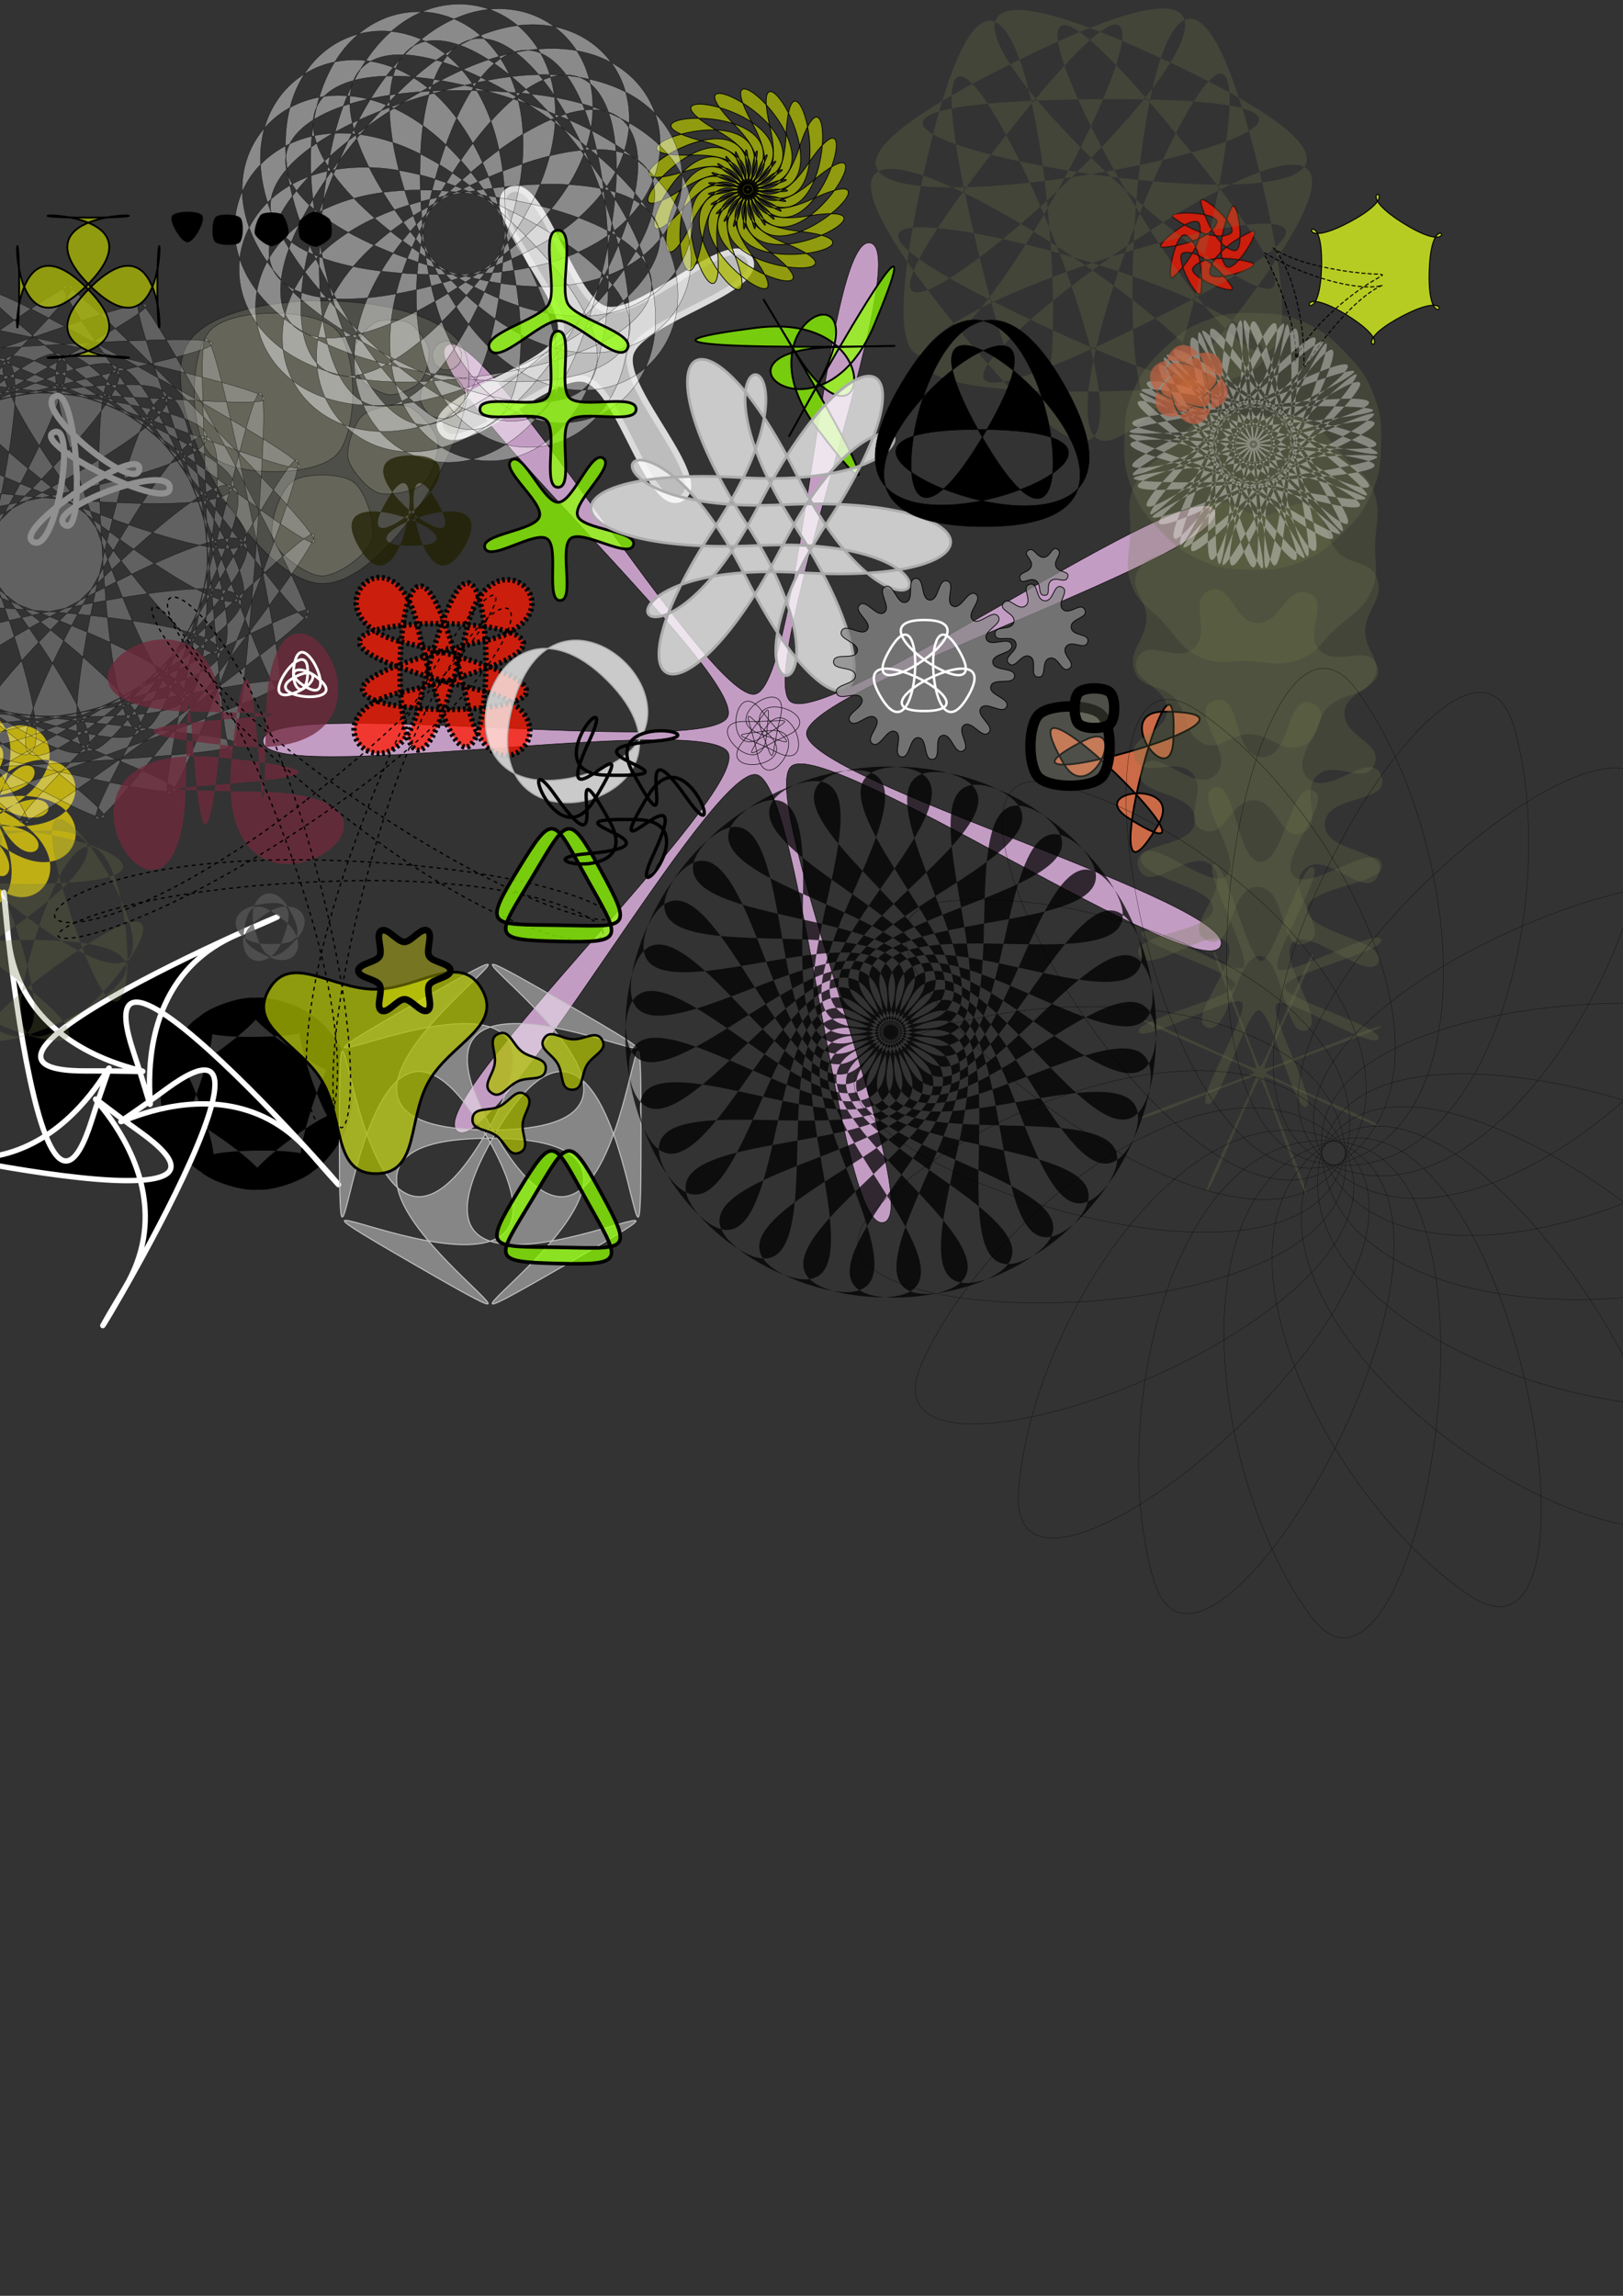 <?xml version="1.0" encoding="UTF-8" standalone="no"?>
<!-- Created with Inkscape (http://www.inkscape.org/) -->

<svg
   xmlns:dc="http://purl.org/dc/elements/1.1/"
   xmlns:cc="http://creativecommons.org/ns#"
   xmlns:rdf="http://www.w3.org/1999/02/22-rdf-syntax-ns#"
   xmlns:svg="http://www.w3.org/2000/svg"
   xmlns="http://www.w3.org/2000/svg"
   xmlns:xlink="http://www.w3.org/1999/xlink"
   xmlns:sodipodi="http://sodipodi.sourceforge.net/DTD/sodipodi-0.dtd"
   xmlns:inkscape="http://www.inkscape.org/namespaces/inkscape"
   sodipodi:docname="stars.svgz"
   height="297mm"
   width="210mm"
   inkscape:version="0.92.0 r15312"
   sodipodi:version="0.32"
   id="svg1"
   version="1.1">
  <rect width="100%" height="100%" fill="#333333" stroke="none"/>
  <defs
     id="defs3">
    <linearGradient
       id="linearGradient2843"
       inkscape:collect="always">
      <stop
         id="stop2844"
         offset="0"
         style="stop-color:#e26b33;stop-opacity:1;" />
      <stop
         id="stop2845"
         offset="1"
         style="stop-color:#8f5356;stop-opacity:1;" />
    </linearGradient>
     <radialGradient
       fy="0.5"
       fx="0.5"
       r="0.752"
       cy="0.5"
       cx="0.5"
       id="radialGradient2846"
       xlink:href="#linearGradient2843"
       inkscape:collect="always"   />
  </defs>
  <sodipodi:namedview
     inkscape:current-layer="svg1"
     inkscape:window-y="25"
     inkscape:window-x="0"
     inkscape:window-height="654"
     inkscape:window-width="825"
     inkscape:cy="760.21677"
     inkscape:cx="111.27312"
     inkscape:zoom="0.5645675"
     inkscape:pageshadow="2"
     inkscape:pageopacity="0.0"
     borderopacity="1.0"
     bordercolor="#666666"
     pagecolor="#ffffff"
     id="base"
     showgrid="false"
     inkscape:window-maximized="0" />
  <path
     transform="matrix(9.927892e-2,-7.595193e-2,-7.595193e-2,-9.927892e-2,645.987,204.407)"
     d="M 719.617,407.361 C 614.922,683.236 847.589,493.354 556.327,540.624 C 265.064,587.893 545.84,694.448 359.273,465.841 C 172.705,237.235 220.814,533.672 325.509,257.797 C 430.204,-18.079 197.536,171.803 488.799,124.534 C 780.062,77.265 499.285,-29.29 685.853,199.316 C 872.421,427.922 824.312,131.485 719.617,407.361 z "
     inkscape:rounded="1.4000000"
     inkscape:flatsided="true"
     sodipodi:arg2="0.88630941"
     sodipodi:arg1="0.36271066"
     sodipodi:r2="74.711128"
     sodipodi:r1="210.76678"
     sodipodi:cy="332.57874"
     sodipodi:cx="522.56281"
     sodipodi:sides="6"
     id="path961"
     style="font-size:12;font-style:normal;font-variant:normal;font-weight:100;font-stretch:ultra-condensed;color:#000000;fill:#e3ff1c;fill-opacity:0.75;fill-rule:evenodd;stroke:#000000;stroke-width:4;stroke-linecap:butt;stroke-linejoin:miter;stroke-miterlimit:4;stroke-dashoffset:0;stroke-opacity:1;marker:none;marker-start:none;marker-mid:none;marker-end:none;font-family:Bitstream Vera Sans;letter-spacing:0;text-anchor:start;writing-mode:lr;"
     sodipodi:type="star" />
  <path
     transform="matrix(5.31,5.984,-5.984,5.31,453.696,-3642.705)"
     d="M 394.661,353.819 C 393.327,356.332 371.327,339.777 369.035,341.463 C 366.743,343.148 375.993,369.081 373.197,369.605 C 370.401,370.13 369.627,342.608 366.88,341.867 C 364.133,341.126 349.625,364.526 347.472,362.667 C 345.319,360.808 366.354,343.043 365.22,340.434 C 364.087,337.824 336.746,341.071 336.857,338.229 C 336.968,335.386 363.972,340.756 365.306,338.243 C 366.639,335.73 347.054,316.378 349.346,314.693 C 351.637,313.007 364.276,337.468 367.072,336.943 C 369.868,336.419 372.787,309.041 375.533,309.782 C 378.28,310.523 367.036,335.655 369.189,337.514 C 371.343,339.374 394.567,324.585 395.7,327.195 C 396.834,329.804 370.174,336.683 370.063,339.526 C 369.952,342.368 395.994,351.306 394.661,353.819 z "
     inkscape:rounded="0.10000000"
     inkscape:flatsided="false"
     sodipodi:arg2="0.93663538"
     sodipodi:arg1="0.48783643"
     sodipodi:r2="2.5269709"
     sodipodi:r1="30.704206"
     sodipodi:cy="339.42706"
     sodipodi:cx="367.53799"
     sodipodi:sides="7"
     id="path976"
     style="fill:#f2bef4;fill-opacity:0.75;fill-rule:evenodd;stroke:#000000;stroke-width:0.031;stroke-linecap:butt;stroke-linejoin:miter;stroke-opacity:1;stroke-miterlimit:4;stroke-dasharray:none;"
     sodipodi:type="star" />
  <path
     transform="matrix(0.499,2.834790e-2,2.834790e-2,-0.499,-152.034,673.608)"
     d="M 256.28,598.475 C 297.993,464.716 368.48,579.208 230.697,553.765 C 118.151,532.982 146.511,663.515 238.297,595.15 C 350.665,511.454 340.393,645.512 243.879,543.941 C 165.044,460.975 111.262,583.247 225.702,581.889 C 365.805,580.226 278.698,682.643 260.318,543.741 C 245.305,430.282 129.925,497.59 223.307,563.758 C 337.63,644.763 206.96,676.42 273.735,553.243 C 328.279,452.628 195.372,439.262 232.027,547.682 C 276.903,680.414 152.581,629.219 279.005,568.815 C 382.271,519.476 282.603,430.543 248.531,539.802 C 206.818,673.561 136.331,559.069 274.114,584.512 C 386.66,605.294 358.3,474.762 266.515,543.127 C 154.146,626.822 164.418,492.765 260.932,594.336 C 339.768,677.302 393.549,555.03 279.109,556.388 C 139.006,558.05 226.113,455.633 244.493,594.535 C 259.506,707.994 374.886,640.686 281.504,574.519 C 167.181,493.514 297.851,461.857 231.076,585.034 C 176.532,685.649 309.44,699.014 272.784,590.595 C 227.908,457.863 352.231,509.058 225.807,569.461 C 122.54,618.8 222.208,707.734 256.28,598.475 z "
     inkscape:rounded="2.7200000"
     inkscape:flatsided="false"
     sodipodi:arg2="-2.5254098"
     sodipodi:arg1="1.4394809"
     sodipodi:r2="26.600870"
     sodipodi:r1="29.591383"
     sodipodi:cy="569.13831"
     sodipodi:cx="252.40559"
     sodipodi:sides="10"
     id="path2217"
     style="font-size:12;font-style:normal;font-variant:normal;font-weight:100;font-stretch:ultra-condensed;color:#000000;fill:#efd80a;fill-opacity:0.75;fill-rule:evenodd;stroke:#000000;stroke-width:0.031;stroke-linecap:butt;stroke-linejoin:miter;stroke-miterlimit:4;stroke-dashoffset:0;stroke-opacity:1;marker:none;marker-start:none;marker-mid:none;marker-end:none;font-family:Bitstream Vera Sans;letter-spacing:0;text-anchor:start;writing-mode:lr;"
     sodipodi:type="star" />
  <path
     transform="matrix(0.249,-1.774535e-2,-1.774535e-2,-0.249,568.25,153.297)"
     d="M 151.155,197.979 C 163.708,218.215 172.766,107.218 149.651,112.944 C 118.199,120.737 95.864,180.78 91.249,212.853 C 87.858,236.423 166.145,157.217 144.757,146.746 C 115.654,132.498 59.95,164.137 35.799,185.74 C 18.05,201.616 128.934,191.262 119.281,169.493 C 106.145,139.872 43.136,128.302 10.749,129.328 C -13.053,130.081 78.545,193.424 85.143,170.543 C 94.121,139.408 53.289,90.044 27.821,70.011 C 9.103,55.289 38.555,162.691 58.317,149.404 C 85.207,131.324 85.66,67.263 79.026,35.546 C 74.151,12.237 27.676,113.443 51.355,115.967 C 83.576,119.402 125.1,70.619 140.406,42.058 C 151.654,21.069 50.998,68.723 67.515,85.878 C 89.99,109.22 153.156,98.542 183.239,86.501 C 205.348,77.653 97.609,49.458 99.235,73.216 C 101.447,105.543 156.7,137.965 187.484,148.079 C 210.108,155.512 145.699,64.66 131.673,83.905 C 112.588,110.092 134.073,170.444 151.155,197.979 z "
     inkscape:rounded="0.28000000"
     inkscape:flatsided="false"
     sodipodi:arg2="-0.20527322"
     sodipodi:arg1="0.97836897"
     sodipodi:r2="49.929657"
     sodipodi:r1="90.234550"
     sodipodi:cy="123.12175"
     sodipodi:cx="100.76968"
     sodipodi:sides="9"
     id="path2847"
     style="font-size:12;font-style:normal;font-variant:normal;font-weight:100;font-stretch:ultra-condensed;color:#000000;fill:#ff1700;fill-opacity:0.75;fill-rule:evenodd;stroke:#000000;stroke-width:2.625;stroke-linecap:butt;stroke-linejoin:miter;stroke-miterlimit:4;stroke-dasharray:1.312 1.312 ;stroke-dashoffset:0;stroke-opacity:1;marker:none;marker-start:none;marker-mid:none;marker-end:none;font-family:Bitstream Vera Sans;letter-spacing:0;text-anchor:start;writing-mode:lr;"
     sodipodi:type="star" />
  <path
     transform="matrix(0.995,-0.104,-0.104,-0.995,-69.943,1110.416)"
     d="M 281.189,558.068 C 261.884,644.06 338.593,514.625 272.43,572.847 C 206.267,631.07 344.406,571.442 256.657,579.656 C 168.908,587.869 315.712,620.825 239.894,575.893 C 164.076,530.96 263.472,643.912 228.545,562.995 C 193.617,482.079 207.639,631.883 226.944,545.89 C 246.248,459.898 169.54,589.333 235.702,531.111 C 301.865,472.889 163.727,532.516 251.476,524.303 C 339.225,516.089 192.42,483.133 268.238,528.066 C 344.056,572.998 244.66,460.047 279.588,540.963 C 314.515,621.879 300.493,472.075 281.189,558.068 z "
     inkscape:rounded="5.1300000"
     inkscape:flatsided="false"
     sodipodi:arg2="0.84914730"
     sodipodi:arg1="0.22082877"
     sodipodi:r2="27.797562"
     sodipodi:r1="27.797562"
     sodipodi:cy="551.97913"
     sodipodi:cx="254.06618"
     sodipodi:sides="5"
     id="path1575"
     sodipodi:type="star" />
  <path
     transform="matrix(1.104,0,0,-1.104,-18.946,1169.418)"
     d="M 90.777,576.888 C 34.9,535.813 108.699,601.274 154.274,549.002 C 213.379,481.212 47.925,679.019 76.194,593.639 C 97.992,527.804 58.54,618.219 122.336,645.41 C 205.073,680.675 -34.181,584.444 55.756,584.946 C 125.105,585.332 26.924,575.751 20.777,644.828 C 12.806,734.412 30.393,477.132 57.708,562.822 C 78.771,628.896 57.543,532.559 -10.052,548.059 C -97.715,568.161 152.408,505.384 79.353,557.842 C 23.021,598.291 108.083,548.333 72.453,488.836 C 26.246,411.675 163.243,630.157 90.777,576.888 z "
     inkscape:rounded="-1.0000000"
     inkscape:flatsided="false"
     sodipodi:arg2="-0.30842337"
     sodipodi:arg1="0.088007374"
     sodipodi:r2="86.392731"
     sodipodi:r1="18.892834"
     sodipodi:cy="575.22705"
     sodipodi:cx="71.957733"
     sodipodi:sides="5"
     id="path2182"
     style="font-size:12;font-style:normal;font-variant:normal;font-weight:100;font-stretch:ultra-condensed;color:#000000;fill:#000000;fill-opacity:1;fill-rule:evenodd;stroke:#ffffff;stroke-width:2.377;stroke-linecap:butt;stroke-linejoin:miter;stroke-miterlimit:4;stroke-dashoffset:0;stroke-opacity:1;marker:none;marker-start:none;marker-mid:none;marker-end:none;font-family:Bitstream Vera Sans;letter-spacing:0;text-anchor:start;writing-mode:lr;"
     sodipodi:type="star" />
  <path
     transform="matrix(1.982,0.271,0.271,-1.982,-422.419,2086.965)"
     d="M 260.708,808.813 C 251.713,874.782 265.759,751.824 224.984,804.457 C 184.209,857.09 299.757,812.766 238.128,837.96 C 176.499,863.154 290.007,813.84 224.038,804.844 C 158.069,795.848 254.228,873.753 201.596,832.978 C 148.963,792.203 248.424,865.847 223.23,804.218 C 198.036,742.589 178.648,864.818 187.644,798.85 C 196.639,732.881 182.593,855.838 223.368,803.205 C 264.143,750.572 148.595,794.896 210.224,769.702 C 271.853,744.509 158.345,793.823 224.314,802.818 C 290.283,811.814 194.124,733.909 246.756,774.684 C 299.389,815.459 199.928,741.816 225.122,803.444 C 250.316,865.073 269.704,742.844 260.708,808.813 z "
     inkscape:rounded="1.8500000"
     inkscape:flatsided="false"
     sodipodi:arg2="0.65912649"
     sodipodi:arg1="0.13552771"
     sodipodi:r2="1.0221511"
     sodipodi:r1="36.870483"
     sodipodi:cy="803.83124"
     sodipodi:cx="224.17603"
     sodipodi:sides="6"
     id="path3431"
     style="font-size:12;font-style:normal;font-variant:normal;font-weight:100;font-stretch:ultra-condensed;color:#000000;fill:#f1f1f1;fill-opacity:0.437;fill-rule:evenodd;stroke:#c3c3c3;stroke-width:0.25;stroke-linecap:butt;stroke-linejoin:miter;stroke-miterlimit:4;stroke-dashoffset:0;stroke-opacity:1;marker:none;marker-start:none;marker-mid:none;marker-end:none;font-family:Bitstream Vera Sans;letter-spacing:0;text-anchor:start;writing-mode:lr;"
     sodipodi:type="star" />
  <path
     transform="matrix(2,0,0,-2,-275.654,1530.225)"
     d="M 321.042,701.983 C 316.669,709.809 294.455,687.082 285.829,689.523 C 277.204,691.965 270.195,722.962 262.369,718.589 C 254.543,714.216 277.27,692.002 274.829,683.376 C 272.388,674.75 241.39,667.741 245.763,659.916 C 250.136,652.09 272.35,674.817 280.976,672.376 C 289.602,669.935 296.611,638.937 304.437,643.31 C 312.262,647.683 289.535,669.897 291.977,678.523 C 294.418,687.149 325.415,694.158 321.042,701.983 z "
     inkscape:rounded="0.24000000"
     inkscape:flatsided="false"
     sodipodi:arg2="1.2949904"
     sodipodi:arg1="0.50959226"
     sodipodi:r2="8.9105616"
     sodipodi:r1="43.117832"
     sodipodi:cy="680.94958"
     sodipodi:cx="283.40277"
     sodipodi:sides="4"
     id="path2186"
     style="font-size:12;font-style:normal;font-variant:normal;font-weight:100;font-stretch:ultra-condensed;color:#000000;fill:#eaeaea;fill-opacity:0.75;fill-rule:evenodd;stroke:#dbdbdb;stroke-width:1.5;stroke-linecap:butt;stroke-linejoin:miter;stroke-miterlimit:4;stroke-dashoffset:0;stroke-opacity:1;marker:none;marker-start:none;marker-mid:none;marker-end:none;font-family:Bitstream Vera Sans;letter-spacing:0;text-anchor:start;writing-mode:lr;"
     sodipodi:type="star" />
  <path
     transform="matrix(0.25,7.039650e-3,7.039650e-3,-0.25,-8.675,602.255)"
     d="M 156.093,622.83 C -46.797,1187.234 578.364,271.302 82.474,608.658 C -413.416,946.015 668.097,700.887 68.621,682.338 C -530.856,663.788 533.433,975.313 59.349,607.943 C -414.734,240.572 152.602,1193.404 -15.005,617.536 C -182.611,41.667 -150.006,1150.132 52.884,585.729 C 255.774,21.325 -475.106,855.334 20.784,517.978 C 516.674,180.622 -527.464,554.165 72.013,572.715 C 671.489,591.265 -347.555,153.88 126.528,521.25 C 600.611,888.62 -77.306,11.018 90.301,586.886 C 257.907,1162.755 358.983,58.426 156.093,622.83 z "
     inkscape:rounded="8.0000000"
     inkscape:flatsided="false"
     sodipodi:arg2="0.97341115"
     sodipodi:arg1="0.34509262"
     sodipodi:r2="19.680471"
     sodipodi:r1="89.994423"
     sodipodi:cy="592.38617"
     sodipodi:cx="71.404213"
     sodipodi:sides="5"
     id="path2184"
     style="font-size:12;font-style:normal;font-variant:normal;font-weight:100;font-stretch:ultra-condensed;color:#000000;fill:#707749;fill-opacity:0.273;fill-rule:evenodd;stroke:none;stroke-width:1pt;stroke-linecap:butt;stroke-linejoin:miter;stroke-miterlimit:4;stroke-dashoffset:0;stroke-opacity:1;marker:none;marker-start:none;marker-mid:none;marker-end:none;font-family:Bitstream Vera Sans;letter-spacing:0;text-anchor:start;writing-mode:lr;"
     sodipodi:type="star" />
  <path
     transform="matrix(1.992,0.173,0.173,-1.992,-644.24,1441.086)"
     d="M 378.669,671.148 C 369.192,685.033 318.905,681.238 311.619,666.089 C 304.333,650.94 332.763,609.286 349.525,610.551 C 366.288,611.816 388.146,657.264 378.669,671.148 z "
     inkscape:rounded="0.25000000"
     inkscape:flatsided="true"
     sodipodi:arg2="1.6461088"
     sodipodi:arg1="0.59891126"
     sodipodi:r2="36.683537"
     sodipodi:r1="38.821625"
     sodipodi:cy="649.26288"
     sodipodi:cx="346.60431"
     sodipodi:sides="3"
     id="path2835"
     style="fill:#afb194;fill-opacity:0.23;fill-rule:evenodd;stroke:#000000;stroke-width:0.156;stroke-miterlimit:4;stroke-dasharray:0.156 0.156 ;stroke-dashoffset:0;stroke-opacity:1;"
     sodipodi:type="star" />
  <path
     transform="matrix(0.259,-0.966,-0.966,-0.259,1169.366,725.655)"
     d="M 353.73,694.561 C 348.316,702.362 342.823,702.836 334.739,707.818 C 325.853,713.293 322.673,718.172 312.401,720.027 C 303.057,721.716 298.838,718.167 289.599,715.973 C 279.444,713.562 273.745,714.762 265.17,708.812 C 257.369,703.398 256.894,697.905 251.913,689.821 C 246.438,680.935 241.559,677.754 239.703,667.483 C 238.015,658.139 241.563,653.92 243.757,644.681 C 246.169,634.526 244.969,628.827 250.919,620.252 C 256.333,612.451 261.825,611.976 269.91,606.995 C 278.795,601.52 281.976,596.641 292.247,594.785 C 301.592,593.097 305.811,596.645 315.05,598.839 C 325.205,601.251 330.904,600.051 339.479,606.001 C 347.28,611.415 347.755,616.907 352.736,624.991 C 358.211,633.877 363.09,637.058 364.946,647.329 C 366.634,656.674 363.085,660.893 360.891,670.132 C 358.48,680.287 359.68,685.986 353.73,694.561 z "
     inkscape:rounded="0.41000000"
     inkscape:flatsided="false"
     sodipodi:arg2="0.99935296"
     sodipodi:arg1="0.62584644"
     sodipodi:r2="59.933559"
     sodipodi:r1="63.426769"
     sodipodi:cy="657.40631"
     sodipodi:cx="302.32446"
     sodipodi:sides="8"
     id="path2210"
     style="fill:#707749;fill-opacity:0.273;fill-rule:evenodd;stroke-width:1pt;"
     sodipodi:type="star" />
  <path
     transform="matrix(0.259,-0.966,-0.966,-0.259,1170.893,767.78)"
     d="M 353.73,694.561 C 348.343,702.468 339.831,697.2 331.686,702.219 C 322.523,707.865 322.975,718.023 312.401,720.027 C 303.001,721.809 300.708,712.066 291.398,709.855 C 280.928,707.369 274.064,714.871 265.17,708.812 C 257.263,703.424 262.531,694.913 257.512,686.767 C 251.866,677.605 241.708,678.057 239.703,667.483 C 237.921,658.083 247.665,655.789 249.876,646.48 C 252.362,636.009 244.86,629.146 250.919,620.252 C 256.306,612.345 264.818,617.613 272.963,612.594 C 282.126,606.948 281.674,596.79 292.247,594.785 C 301.648,593.003 303.941,602.747 313.25,604.957 C 323.721,607.444 330.585,599.941 339.479,606.001 C 347.386,611.388 342.118,619.899 347.137,628.045 C 352.783,637.208 362.941,636.756 364.946,647.329 C 366.728,656.73 356.984,659.023 354.773,668.332 C 352.287,678.803 359.789,685.667 353.73,694.561 z "
     inkscape:rounded="0.41000000"
     inkscape:flatsided="false"
     sodipodi:arg2="0.99077824"
     sodipodi:arg1="0.62584644"
     sodipodi:r2="53.574799"
     sodipodi:r1="63.426769"
     sodipodi:cy="657.40631"
     sodipodi:cx="302.32446"
     sodipodi:sides="8"
     id="path2209"
     style="fill:#707749;fill-opacity:0.273;fill-rule:evenodd;stroke-width:1pt;"
     sodipodi:type="star" />
  <path
     transform="matrix(0.377,0.653,-0.653,0.377,630.212,1.84)"
     d="M 405.415,353.968 C 489.9,310.136 258.521,372.763 353.7,372.741 C 387.972,372.734 348.916,319.73 347.374,353.968 C 343.091,449.051 404.544,217.357 356.973,299.795 C 339.843,329.48 405.274,322.158 376.394,303.703 C 296.192,252.452 466.118,421.519 418.51,339.103 C 401.367,309.426 374.993,369.751 405.415,353.968 z "
     inkscape:rounded="-1.7300000"
     inkscape:flatsided="false"
     sodipodi:arg2="2.1392339"
     sodipodi:arg1="0.52359878"
     sodipodi:r2="42.158070"
     sodipodi:r1="33.509747"
     sodipodi:cy="337.21298"
     sodipodi:cx="376.39432"
     sodipodi:sides="3"
     id="path3461"
     style="font-size:12;font-style:normal;font-variant:normal;font-weight:100;font-stretch:ultra-condensed;color:#000000;fill:#fd7c4c;fill-opacity:0.75;fill-rule:evenodd;stroke:#000000;stroke-width:1.154;stroke-linecap:butt;stroke-linejoin:miter;stroke-miterlimit:4;stroke-dashoffset:0;stroke-opacity:1;marker:none;marker-start:none;marker-mid:none;marker-end:none;font-family:Bitstream Vera Sans;letter-spacing:0;text-anchor:start;writing-mode:lr;"
     sodipodi:type="star" />
  <path
     transform="matrix(0.259,-0.966,-0.966,-0.259,1170.893,810.28)"
     d="M 353.73,694.561 C 346.596,704.16 334.742,688.311 324.56,694.585 C 314.717,700.65 323.839,718.342 312.401,720.027 C 300.57,721.771 303.394,702.181 291.758,699.418 C 280.51,696.747 274.45,715.708 265.17,708.812 C 255.571,701.678 271.42,689.824 265.146,679.642 C 259.081,669.799 241.389,678.921 239.703,667.483 C 237.96,655.651 257.549,658.476 260.312,646.84 C 262.984,635.591 244.023,629.532 250.919,620.252 C 258.053,610.653 269.907,626.502 280.089,620.228 C 289.932,614.163 280.81,596.471 292.247,594.785 C 304.079,593.042 301.255,612.631 312.891,615.394 C 324.139,618.065 330.199,599.105 339.479,606.001 C 349.078,613.135 333.229,624.989 339.503,635.171 C 345.568,645.014 363.26,635.891 364.946,647.329 C 366.689,659.161 347.1,656.336 344.336,667.972 C 341.665,679.221 360.626,685.281 353.73,694.561 z "
     inkscape:rounded="0.41000000"
     inkscape:flatsided="false"
     sodipodi:arg2="1.0317903"
     sodipodi:arg1="0.62584644"
     sodipodi:r2="43.320316"
     sodipodi:r1="63.426769"
     sodipodi:cy="657.40631"
     sodipodi:cx="302.32446"
     sodipodi:sides="8"
     id="path2208"
     style="fill:#707749;fill-opacity:0.273;fill-rule:evenodd;stroke-width:1pt;"
     sodipodi:type="star" />
  <path
     transform="matrix(0.5,0,0,-0.5,71.41,760)"
     d="M 328.282,553.069 C 306.776,589.935 266.864,552.794 224.184,552.603 C 181.504,552.412 141.261,589.194 120.086,552.137 C 98.912,515.079 151.033,499.085 172.539,462.219 C 194.044,425.352 182.311,372.109 224.991,372.3 C 267.671,372.492 255.462,425.627 276.636,462.685 C 297.811,499.742 349.787,516.202 328.282,553.069 z "
     inkscape:rounded="0.41000000"
     inkscape:flatsided="false"
     sodipodi:arg2="1.5752720"
     sodipodi:arg1="0.52807445"
     sodipodi:r2="60.101379"
     sodipodi:r1="120.20276"
     sodipodi:cy="492.50204"
     sodipodi:cx="224.45302"
     sodipodi:sides="3"
     id="path896"
     style="fill:#aebe02;fill-opacity:0.749;fill-rule:evenodd;stroke:#000000;stroke-width:2pt;"
     sodipodi:type="star" />
  <path
     transform="matrix(0.447,0,0,-0.447,84.876,736.02)"
     d="M 407.171,476.724 C 408.797,489.917 391.9,488.243 381.289,496.248 C 370.677,504.253 367.645,520.959 355.406,515.772 C 343.168,510.584 353.066,496.788 351.439,483.595 C 349.813,470.403 336.861,459.423 347.473,451.419 C 358.084,443.414 365.084,458.884 377.322,464.071 C 389.56,469.259 405.545,463.532 407.171,476.724 z "
     inkscape:rounded="0.41000000"
     inkscape:flatsided="false"
     sodipodi:arg2="0.92452890"
     sodipodi:arg1="-0.12266866"
     sodipodi:r2="18.717829"
     sodipodi:r1="37.435661"
     sodipodi:cy="481.30484"
     sodipodi:cx="370.01666"
     sodipodi:sides="3"
     id="path897"
     style="font-size:12;font-style:normal;font-variant:normal;font-weight:100;font-stretch:ultra-condensed;color:#000000;fill:#aebe02;fill-opacity:0.749;fill-rule:evenodd;stroke:#000000;stroke-width:2pt;stroke-linecap:butt;stroke-linejoin:miter;stroke-miterlimit:4;stroke-dashoffset:0;stroke-opacity:1;marker:none;marker-start:none;marker-mid:none;marker-end:none;font-family:Bitstream Vera Sans;letter-spacing:0;text-anchor:start;writing-mode:lr;"
     sodipodi:type="star" />
  <path
     transform="matrix(0.423,-0.143,-0.143,-0.423,149.506,779.735)"
     d="M 377.142,383.584 C 390.154,384.849 384.928,400.71 390.338,412.611 C 395.748,424.512 411.135,431.001 403.534,441.637 C 395.932,452.273 384.81,439.817 371.798,438.552 C 358.786,437.287 345.473,447.367 340.062,435.466 C 334.652,423.565 351.001,420.161 358.602,409.525 C 366.204,398.889 364.13,382.319 377.142,383.584 z "
     inkscape:rounded="0.41000000"
     inkscape:flatsided="false"
     sodipodi:arg2="-0.42668115"
     sodipodi:arg1="-1.4738787"
     sodipodi:r2="18.409084"
     sodipodi:r1="36.818172"
     sodipodi:cy="420.22919"
     sodipodi:cx="373.57941"
     sodipodi:sides="3"
     id="path898"
     style="font-size:12;font-style:normal;font-variant:normal;font-weight:100;font-stretch:ultra-condensed;color:#000000;fill:#aebe02;fill-opacity:0.749;fill-rule:evenodd;stroke:#000000;stroke-width:2pt;stroke-linecap:butt;stroke-linejoin:miter;stroke-miterlimit:4;stroke-dashoffset:0;stroke-opacity:1;marker:none;marker-start:none;marker-mid:none;marker-end:none;font-family:Bitstream Vera Sans;letter-spacing:0;text-anchor:start;writing-mode:lr;"
     sodipodi:type="star" />
  <path
     transform="matrix(-0.175,-0.411,-0.411,0.175,518.159,596.381)"
     d="M 377.142,383.584 C 390.154,384.849 384.928,400.71 390.338,412.611 C 395.748,424.512 411.135,431.001 403.534,441.637 C 395.932,452.273 384.81,439.817 371.798,438.552 C 358.786,437.287 345.473,447.367 340.062,435.466 C 334.652,423.565 351.001,420.161 358.602,409.525 C 366.204,398.889 364.13,382.319 377.142,383.584 z "
     inkscape:rounded="0.41000000"
     inkscape:flatsided="false"
     sodipodi:arg2="-0.42668115"
     sodipodi:arg1="-1.4738787"
     sodipodi:r2="18.409084"
     sodipodi:r1="36.818172"
     sodipodi:cy="420.22919"
     sodipodi:cx="373.57941"
     sodipodi:sides="3"
     id="path900"
     style="font-size:12;font-style:normal;font-variant:normal;font-weight:100;font-stretch:ultra-condensed;color:#000000;fill:#aebe02;fill-opacity:0.749;fill-rule:evenodd;stroke:#000000;stroke-width:2pt;stroke-linecap:butt;stroke-linejoin:miter;stroke-miterlimit:4;stroke-dashoffset:0;stroke-opacity:1;marker:none;marker-start:none;marker-mid:none;marker-end:none;font-family:Bitstream Vera Sans;letter-spacing:0;text-anchor:start;writing-mode:lr;"
     sodipodi:type="star" />
  <path
     transform="matrix(0.259,-0.966,-0.966,-0.259,1172.928,864.23)"
     d="M 353.73,694.561 C 345.031,706.597 331.604,676.615 318.961,684.405 C 306.318,692.196 327.063,717.668 312.401,720.027 C 297.739,722.387 309.446,691.693 294.997,688.262 C 280.549,684.831 277.206,717.511 265.17,708.812 C 253.134,700.112 283.116,686.686 275.325,674.043 C 267.535,661.4 242.063,682.145 239.703,667.483 C 237.344,652.821 268.038,664.528 271.469,650.079 C 274.9,635.63 242.22,632.288 250.919,620.252 C 259.618,608.216 273.044,638.198 285.687,630.407 C 298.331,622.617 277.585,597.145 292.247,594.785 C 306.91,592.426 295.203,623.12 309.652,626.551 C 324.1,629.982 327.443,597.302 339.479,606.001 C 351.515,614.7 321.533,628.126 329.324,640.769 C 337.114,653.412 362.586,632.667 364.946,647.329 C 367.305,661.991 336.611,650.285 333.18,664.733 C 329.749,679.182 362.429,682.525 353.73,694.561 z "
     inkscape:rounded="0.41000000"
     inkscape:flatsided="false"
     sodipodi:arg2="1.0185455"
     sodipodi:arg1="0.62584644"
     sodipodi:r2="31.713381"
     sodipodi:r1="63.426769"
     sodipodi:cy="657.40631"
     sodipodi:cx="302.32446"
     sodipodi:sides="8"
     id="path2207"
     style="fill:#707749;fill-opacity:0.273;fill-rule:evenodd;stroke-width:1pt;"
     sodipodi:type="star" />
  <path
     transform="matrix(0.259,-0.966,-0.966,-0.259,1172.928,906.73)"
     d="M 353.73,694.561 C 346.615,703.886 323.858,671.126 313.872,677.28 C 304.04,683.338 323.847,718.489 312.401,720.027 C 300.776,721.59 307.849,682.334 296.437,679.624 C 285.201,676.956 274.352,715.817 265.17,708.812 C 255.845,701.697 288.604,678.94 282.451,668.954 C 276.392,659.122 241.242,678.929 239.703,667.483 C 238.14,655.858 277.397,662.931 280.107,651.519 C 282.775,640.283 243.914,629.433 250.919,620.252 C 258.034,610.927 280.791,643.686 290.777,637.533 C 300.609,631.474 280.802,596.324 292.247,594.785 C 303.872,593.222 296.8,632.478 308.212,635.188 C 319.448,637.857 330.297,598.996 339.479,606.001 C 348.804,613.116 316.045,635.873 322.198,645.859 C 328.257,655.691 363.407,635.884 364.946,647.329 C 366.509,658.954 327.252,651.882 324.542,663.294 C 321.874,674.53 360.735,685.379 353.73,694.561 z "
     inkscape:rounded="0.27000000"
     inkscape:flatsided="false"
     sodipodi:arg2="1.0444340"
     sodipodi:arg1="0.62584644"
     sodipodi:r2="22.984776"
     sodipodi:r1="63.426769"
     sodipodi:cy="657.40631"
     sodipodi:cx="302.32446"
     sodipodi:sides="8"
     id="path2211"
     style="fill:#707749;fill-opacity:0.273;fill-rule:evenodd;stroke-width:1pt;"
     sodipodi:type="star" />
  <path
     transform="matrix(0.259,-0.966,-0.966,-0.259,1172.928,944.23)"
     d="M 353.73,694.561 C 350.107,699.702 314.136,664.31 308.782,667.61 C 303.414,670.917 318.614,718.951 312.401,720.027 C 306.205,721.101 305.795,670.64 299.676,669.187 C 293.541,667.731 270.324,712.443 265.17,708.812 C 260.029,705.189 295.42,669.218 292.121,663.864 C 288.814,658.496 240.78,673.696 239.703,667.483 C 238.63,661.287 289.09,660.877 290.543,654.758 C 292,648.623 247.287,625.406 250.919,620.252 C 254.542,615.111 290.513,650.502 295.867,647.203 C 301.235,643.895 286.035,595.862 292.247,594.785 C 298.444,593.711 298.854,644.172 304.973,645.625 C 311.107,647.082 334.325,602.369 339.479,606.001 C 344.62,609.623 309.228,645.594 312.528,650.949 C 315.835,656.316 363.869,641.117 364.946,647.329 C 366.019,653.526 315.559,653.936 314.106,660.055 C 312.649,666.189 357.362,689.407 353.73,694.561 z "
     inkscape:rounded="0.12000000"
     inkscape:flatsided="false"
     sodipodi:arg2="1.0065309"
     sodipodi:arg1="0.62584644"
     sodipodi:r2="12.075117"
     sodipodi:r1="63.426769"
     sodipodi:cy="657.40631"
     sodipodi:cx="302.32446"
     sodipodi:sides="8"
     id="path2212"
     style="fill:#707749;fill-opacity:0.273;fill-rule:evenodd;stroke-width:1pt;"
     sodipodi:type="star" />
  <path
     transform="matrix(0.259,-0.966,-0.966,-0.259,1172.928,986.73)"
     d="M 353.73,694.561 C 352.662,696.038 305.403,658.928 303.851,659.884 C 302.3,660.84 314.201,719.738 312.401,720.027 C 310.602,720.317 303.425,660.659 301.652,660.238 C 299.879,659.817 266.647,709.879 265.17,708.812 C 263.693,707.744 300.803,660.485 299.847,658.933 C 298.891,657.382 239.993,669.283 239.703,667.483 C 239.414,665.684 299.072,658.507 299.493,656.734 C 299.914,654.961 249.852,621.729 250.919,620.252 C 251.987,618.775 299.246,655.885 300.798,654.929 C 302.349,653.972 290.448,595.075 292.247,594.785 C 294.047,594.496 301.224,654.154 302.997,654.575 C 304.77,654.996 338.002,604.933 339.479,606.001 C 340.956,607.069 303.846,654.328 304.802,655.88 C 305.758,657.431 364.656,645.53 364.946,647.329 C 365.235,649.129 305.577,656.306 305.156,658.079 C 304.735,659.852 354.797,693.084 353.73,694.561 z "
     inkscape:rounded="0.030000000"
     inkscape:flatsided="false"
     sodipodi:arg2="1.0185455"
     sodipodi:arg1="0.62584644"
     sodipodi:r2="2.9103868"
     sodipodi:r1="63.426769"
     sodipodi:cy="657.40631"
     sodipodi:cx="302.32446"
     sodipodi:sides="8"
     id="path2213"
     style="fill:#707749;fill-opacity:0.273;fill-rule:evenodd;stroke-width:1pt;"
     sodipodi:type="star" />
  <path
     transform="matrix(0.908,-0.243,-0.243,-0.908,-28.464,855.153)"
     d="M 389.063,660.092 C 380.916,674.204 340.217,685.109 326.105,676.962 C 311.993,668.814 301.088,628.115 309.235,614.003 C 317.383,599.892 358.082,588.986 372.193,597.134 C 386.305,605.281 397.21,645.98 389.063,660.092 z "
     inkscape:rounded="0.25000000"
     inkscape:flatsided="true"
     sodipodi:arg2="1.3089969"
     sodipodi:arg1="0.52359878"
     sodipodi:r2="23.044313"
     sodipodi:r1="46.088627"
     sodipodi:cy="637.04773"
     sodipodi:cx="349.14914"
     sodipodi:sides="4"
     id="path3458"
     style="fill:#afb194;fill-opacity:0.23;fill-rule:evenodd;stroke:#000000;stroke-width:0.332;stroke-miterlimit:4;stroke-dasharray:0.332 0.332 ;stroke-dashoffset:0;stroke-opacity:1;"
     sodipodi:type="star" />
  <path
     transform="matrix(0.507,-0.22,-0.22,-0.507,120.839,655.936)"
     d="M 389.063,660.092 C 382.291,671.822 352.816,684.945 339.567,682.129 C 326.318,679.313 304.729,655.336 303.313,641.865 C 301.897,628.394 318.029,600.453 330.403,594.944 C 342.777,589.434 374.336,596.142 383.4,606.208 C 392.463,616.274 395.836,648.362 389.063,660.092 z "
     inkscape:rounded="0.25000000"
     inkscape:flatsided="true"
     sodipodi:arg2="1.1519173"
     sodipodi:arg1="0.52359878"
     sodipodi:r2="23.044313"
     sodipodi:r1="46.088627"
     sodipodi:cy="637.04773"
     sodipodi:cx="349.14914"
     sodipodi:sides="5"
     id="path3459"
     style="fill:#afb194;fill-opacity:0.23;fill-rule:evenodd;stroke:#000000;stroke-width:0.565;stroke-miterlimit:4;stroke-dasharray:0.565 0.565 ;stroke-dashoffset:0;stroke-opacity:1;"
     sodipodi:type="star" />
  <path
     transform="matrix(0.459,0.155,0.155,-0.459,-66.845,458.099)"
     d="M 389.063,660.092 C 383.302,670.071 360.671,683.136 349.149,683.136 C 337.627,683.136 314.996,670.071 309.235,660.092 C 303.474,650.114 303.474,623.982 309.235,614.003 C 314.996,604.025 337.627,590.959 349.149,590.959 C 360.671,590.959 383.302,604.025 389.063,614.003 C 394.824,623.982 394.824,650.114 389.063,660.092 z "
     inkscape:rounded="0.25000000"
     inkscape:flatsided="true"
     sodipodi:arg2="1.0471976"
     sodipodi:arg1="0.52359878"
     sodipodi:r2="23.044313"
     sodipodi:r1="46.088627"
     sodipodi:cy="637.04773"
     sodipodi:cx="349.14914"
     sodipodi:sides="6"
     id="path4081"
     style="fill:#afb194;fill-opacity:0.23;fill-rule:evenodd;stroke:#000000;stroke-width:0.644;stroke-miterlimit:4;stroke-dasharray:0.644 0.644 ;stroke-dashoffset:0;stroke-opacity:1;"
     sodipodi:type="star" />
  <path
     transform="matrix(0.259,-0.966,-0.966,-0.259,1169.366,678.155)"
     d="M 353.73,694.561 C 347.942,702.663 344.033,705.447 335.556,710.671 C 326.839,716.042 322.501,718.345 312.401,720.027 C 302.579,721.664 297.847,720.869 288.159,718.568 C 278.197,716.202 273.502,714.763 265.17,708.812 C 257.068,703.024 254.284,699.115 249.06,690.637 C 243.688,681.92 241.386,677.583 239.703,667.483 C 238.067,657.661 238.862,652.929 241.163,643.24 C 243.528,633.278 244.967,628.583 250.919,620.252 C 256.707,612.149 260.616,609.365 269.093,604.142 C 277.81,598.77 282.148,596.468 292.247,594.785 C 302.07,593.149 306.802,593.944 316.49,596.245 C 326.452,598.61 331.147,600.049 339.479,606.001 C 347.581,611.789 350.365,615.698 355.589,624.175 C 360.961,632.892 363.263,637.23 364.946,647.329 C 366.582,657.152 365.787,661.884 363.486,671.572 C 361.121,681.534 359.681,686.229 353.73,694.561 z "
     inkscape:rounded="0.41000000"
     inkscape:flatsided="false"
     sodipodi:arg2="1.0129986"
     sodipodi:arg1="0.62584644"
     sodipodi:r2="62.780819"
     sodipodi:r1="63.426769"
     sodipodi:cy="657.40631"
     sodipodi:cx="302.32446"
     sodipodi:sides="8"
     id="path4082"
     style="fill:#707749;fill-opacity:0.273;fill-rule:evenodd;stroke-width:1pt;"
     sodipodi:type="star" />
  <path
     transform="scale(1,-1)"
     d="M -0.32,-370.798 C 292.83,-437.804 -279.508,-274.064 20.195,-298.668 c 299.702,-24.604 -291.677,-92.808 8.477,-74.51 300.153,18.298 -295.131,14.159 -0.637,74.987 294.494,60.828 -253.715,-171.223 29.125,-69.103 282.84,102.12 -287.166,-69.563 -21.738,71.77 265.428,141.333 -195.198,-235.767 47.414,-58.099 242.612,177.669 -255.935,-147.649 -41.077,62.739 214.858,210.388 -120.868,-281.211 61.862,-42.387 182.73,238.824 -203.971,-213.773 -57.089,48.625 C 193.413,-22.247 9.785,-588.517 117.829,-307.887 225.872,-27.256 -17.653,-570.466 49.353,-277.315 116.359,15.835 99.707,-579.231 124.311,-279.529 148.915,20.174 68.294,-569.641 49.996,-269.488 31.697,30.666 183.369,-544.987 122.541,-250.493 61.712,44.001 150.527,-544.636 48.407,-261.796 -53.713,21.044 253.995,-488.56 112.662,-223.133 -28.671,42.295 222.384,-497.476 44.716,-254.863 -132.953,-12.251 305.863,-414.521 95.475,-199.664 -114.913,15.194 278.044,-431.981 39.221,-249.251 -199.603,-66.522 334.77,-328.869 72.372,-181.987 -190.026,-35.106 312.998,-353.459 32.367,-245.415 c -280.631,108.043 306.009,6.874 12.858,73.88 -293.15,67.006 279.187,-96.734 -20.515,-72.129 -299.702,24.604 291.677,92.808 -8.477,74.51 -300.153,-18.298 295.131,-14.159 0.637,-74.987 C -277.623,-304.971 270.586,-72.919 -12.254,-175.04 -295.094,-277.16 274.911,-105.477 9.484,-246.81 -255.944,-388.143 204.682,-11.043 -37.93,-188.712 -280.543,-366.38 218.005,-41.063 3.147,-251.451 -211.711,-461.838 124.015,29.76 -58.715,-209.063 -241.444,-447.887 145.256,4.71 -1.626,-257.688 -148.507,-520.086 35.12,46.184 -72.923,-234.447 -180.967,-515.077 62.558,28.132 -4.448,-265.018 -71.453,-558.168 -54.801,36.898 -79.405,-262.805 -104.009,-562.507 -23.389,27.308 -5.09,-272.846 13.208,-572.999 -138.464,2.654 -77.635,-291.84 -16.807,-586.334 -105.622,2.302 -3.502,-280.538 98.619,-563.377 -209.09,-53.773 -67.756,-319.201 73.577,-584.628 -177.479,-44.858 0.19,-287.47 177.859,-530.082 -260.957,-127.812 -50.57,-342.67 c 210.388,-214.858 -182.569,232.318 56.255,49.588 238.824,-182.73 -295.55,79.617 -33.152,-67.264 262.398,-146.882 -240.625,171.471 40.005,63.428 280.631,-108.043 -306.009,-6.874 -12.858,-73.88 z"
     inkscape:rounded="4.01"
     inkscape:flatsided="false"
     sodipodi:arg2="-1.6527078"
     sodipodi:arg1="-1.7955075"
     sodipodi:r2="27.594164"
     sodipodi:r1="102.20061"
     sodipodi:cy="-271.16666"
     sodipodi:cx="22.45273"
     sodipodi:sides="22"
     id="path903"
     style="fill:#ffffff;fill-opacity:0.23;fill-rule:evenodd;stroke:#000000;stroke-width:0.125;stroke-miterlimit:4"
     sodipodi:type="star"
     inkscape:randomized="0" />
  <path
     transform="matrix(0.431,0,0,-0.431,250.561,332.132)"
     d="M 310.468,616.18 C 316.468,751.277 388.981,492.922 269.26,555.805 C 148.757,619.099 323.395,493.039 292.523,625.606 C 261.852,757.312 401.379,528.101 269.133,556.352 C 136.021,584.788 338.194,510.519 272.7,629.841 C 207.633,748.388 403.826,565.321 268.862,556.845 C 133.015,548.313 347.728,531.343 252.47,628.571 C 157.832,725.167 396.141,601.821 268.469,557.246 C 139.961,512.379 351.29,553.968 233.333,621.89 C 116.143,689.371 378.893,634.894 267.981,557.526 C 156.344,479.652 348.616,576.714 216.708,610.293 C 85.657,643.654 353.362,662.087 267.437,557.664 C 180.949,452.559 339.904,597.896 203.828,594.641 C 68.637,591.408 321.441,681.383 266.875,557.65 C 211.952,433.108 325.801,615.942 195.649,576.095 C 66.343,536.507 285.498,691.351 266.338,557.485 C 247.052,422.744 307.352,629.513 192.777,556.03 C 78.946,483.024 248.198,691.253 265.865,557.182 C 283.647,422.233 285.925,637.604 195.424,535.933 C 105.512,434.924 212.308,681.095 265.492,556.762 C 319.023,431.615 263.11,639.614 203.396,517.297 C 144.07,395.775 180.489,661.63 265.245,556.257 C 350.556,450.194 240.599,635.394 216.1,501.502 C 191.76,368.48 155.102,634.303 265.145,555.704 C 375.907,476.591 220.061,625.257 232.594,489.72 C 245.046,355.064 138.029,601.14 265.197,555.144 C 393.196,508.848 203.02,609.955 251.655,482.826 C 299.975,356.522 130.536,564.6 265.398,554.62 C 401.141,544.574 190.739,590.622 271.87,481.329 C 352.474,372.746 133.18,527.393 265.733,554.169 C 399.153,581.119 184.129,568.694 291.739,485.342 C 398.649,402.533 145.764,492.28 266.177,553.825 C 387.379,615.772 183.681,545.795 309.788,494.567 C 435.075,443.672 167.354,461.864 266.698,553.614 C 366.692,645.963 189.427,523.624 324.679,508.319 C 459.052,493.114 196.35,438.401 267.257,553.551 C 338.627,669.454 200.942,503.826 335.308,525.579 C 468.8,547.191 230.601,423.631 267.811,553.641 C 305.264,684.502 217.372,487.869 340.886,545.067 C 463.597,601.893 267.567,418.649 268.321,553.877 C 269.08,689.99 237.497,476.936 340.999,565.336 C 443.828,653.162 304.507,423.826 268.748,554.243 C 232.756,685.513 259.826,471.838 335.639,584.885 C 410.96,697.197 338.679,438.776 269.061,554.71 C 198.987,671.401 282.702,472.953 325.204,602.262 C 367.431,730.731 367.551,462.392 269.236,555.243 C 170.278,648.702 304.429,480.199 310.468,616.18 z "
     inkscape:rounded="1.8500000"
     inkscape:flatsided="false"
     sodipodi:arg2="0.092831281"
     sodipodi:arg1="0.95054684"
     sodipodi:r2="2.0634212"
     sodipodi:r1="74.430618"
     sodipodi:cy="555.61359"
     sodipodi:cx="267.20596"
     sodipodi:sides="23"
     id="path1544"
     style="fill:#aebd03;fill-opacity:0.75;fill-rule:evenodd;stroke:#000000;stroke-width:0.871;stroke-linecap:butt;stroke-linejoin:miter;stroke-miterlimit:4;stroke-opacity:1;"
     sodipodi:type="star" />
  <path
     transform="matrix(1.999,5.381386e-2,5.381386e-2,-1.999,-115.878,1477.371)"
     d="M 347.44,705.049 C 384.868,565.366 234.021,822.555 328.349,712.944 C 422.677,603.333 190.843,790.827 323.388,732.998 C 455.933,675.169 160.804,717.587 305.313,722.994 C 449.823,728.401 158.688,664.047 286.541,731.619 C 414.394,799.191 197.22,594.897 283.093,711.25 C 368.966,827.604 237.761,559.862 264.645,701.951 C 291.53,844.041 315.848,546.872 278.42,686.556 C 240.992,826.239 368.517,556.724 274.189,666.335 C 179.861,775.946 427.359,609.677 294.814,667.506 C 162.269,725.334 452.495,656.997 307.985,651.59 C 163.475,646.183 447.782,736.017 319.93,668.445 C 192.077,600.873 426.458,785.173 340.585,668.819 C 254.712,552.466 361.739,830.757 334.854,688.667 C 307.969,546.577 310.012,844.733 347.44,705.049 z "
     inkscape:rounded="-7.0000000"
     inkscape:flatsided="false"
     sodipodi:arg2="0.71059834"
     sodipodi:arg1="0.26179939"
     sodipodi:r2="28.962677"
     sodipodi:r1="42.491615"
     sodipodi:cy="694.05170"
     sodipodi:cx="306.39618"
     sodipodi:sides="7"
     id="path1547"
     style="font-size:12;font-style:normal;font-variant:normal;font-weight:100;font-stretch:ultra-condensed;color:#000000;fill:#707749;fill-opacity:0.273;fill-rule:evenodd;stroke:none;stroke-width:1pt;stroke-linecap:butt;stroke-linejoin:miter;stroke-miterlimit:4;stroke-dashoffset:0;stroke-opacity:1;marker:none;marker-start:none;marker-mid:none;marker-end:none;font-family:Bitstream Vera Sans;letter-spacing:0;text-anchor:start;writing-mode:lr;"
     sodipodi:type="star" />
  <path
     transform="matrix(0.382,0.129,0.129,-0.382,-24.043,372.762)"
     d="M 389.063,660.092 C 384.064,668.751 365.905,681.131 356.018,682.622 C 346.131,684.112 325.13,677.634 317.801,670.833 C 310.471,664.032 302.442,643.574 303.189,633.604 C 303.937,623.633 314.925,604.6 323.186,598.968 C 331.448,593.335 353.18,590.06 362.734,593.007 C 372.288,595.954 388.399,610.902 392.052,620.21 C 395.705,629.517 394.062,651.433 389.063,660.092 z "
     inkscape:rounded="0.25000000"
     inkscape:flatsided="true"
     sodipodi:arg2="0.97239773"
     sodipodi:arg1="0.52359878"
     sodipodi:r2="23.044313"
     sodipodi:r1="46.088627"
     sodipodi:cy="637.04773"
     sodipodi:cx="349.14914"
     sodipodi:sides="7"
     id="path1548"
     style="fill:#afb194;fill-opacity:0.23;fill-rule:evenodd;stroke:#000000;stroke-width:0.776;stroke-miterlimit:4;stroke-dasharray:0.776 0.776 ;stroke-dashoffset:0;stroke-opacity:1;"
     sodipodi:type="star" />
  <path
     transform="matrix(0.227,7.661124e-2,7.661124e-2,-0.227,88.47,311.706)"
     d="M 389.063,660.092 C 384.654,667.729 369.596,679.283 361.078,681.566 C 352.56,683.848 333.742,681.371 326.105,676.962 C 318.468,672.552 306.913,657.495 304.631,648.976 C 302.349,640.458 304.826,621.641 309.235,614.003 C 313.645,606.366 328.702,594.812 337.221,592.53 C 345.739,590.247 364.556,592.724 372.193,597.134 C 379.831,601.543 391.385,616.601 393.667,625.119 C 395.95,633.637 393.472,652.455 389.063,660.092 z "
     inkscape:rounded="0.25000000"
     inkscape:flatsided="true"
     sodipodi:arg2="0.91629786"
     sodipodi:arg1="0.52359878"
     sodipodi:r2="23.044313"
     sodipodi:r1="46.088627"
     sodipodi:cy="637.04773"
     sodipodi:cx="349.14914"
     sodipodi:sides="8"
     id="path1551"
     style="fill:#afb194;fill-opacity:0.23;fill-rule:evenodd;stroke:#000000;stroke-width:1.306;stroke-miterlimit:4;stroke-dasharray:1.306 1.306 ;stroke-dashoffset:0;stroke-opacity:1;"
     sodipodi:type="star" />
  <path
     transform="matrix(0.147,4.978559e-2,4.978559e-2,-0.147,135.536,250.114)"
     d="M 389.063,660.092 C 385.122,666.918 372.319,677.661 364.912,680.357 C 357.506,683.053 340.792,683.053 333.386,680.357 C 325.98,677.661 313.176,666.918 309.235,660.092 C 305.294,653.266 302.392,636.806 303.761,629.045 C 305.129,621.283 313.486,606.808 319.524,601.742 C 325.562,596.676 341.268,590.959 349.149,590.959 C 357.031,590.959 372.737,596.676 378.774,601.742 C 384.812,606.808 393.169,621.283 394.538,629.045 C 395.906,636.806 393.004,653.266 389.063,660.092 z "
     inkscape:rounded="0.25000000"
     inkscape:flatsided="true"
     sodipodi:arg2="0.87266463"
     sodipodi:arg1="0.52359878"
     sodipodi:r2="23.044313"
     sodipodi:r1="46.088627"
     sodipodi:cy="637.04773"
     sodipodi:cx="349.14914"
     sodipodi:sides="9"
     id="path1552"
     style="fill:#afb194;fill-opacity:0.23;fill-rule:evenodd;stroke:#000000;stroke-width:2.01;stroke-miterlimit:4;stroke-dasharray:2.01 2.01 ;stroke-dashoffset:0;stroke-opacity:1;"
     sodipodi:type="star" />
  <path
     transform="matrix(1,0,0,-1,57.707,928.884)"
     d="M 461.576,641.842 C 457.388,643.806 457.785,634.737 453.176,635.122 C 448.513,635.512 450.361,644.36 445.839,643.158 C 441.368,641.971 447.502,635.279 443.723,632.611 C 439.901,629.913 435.63,637.878 432.938,634.051 C 430.276,630.267 439.277,629.084 438.096,624.611 C 436.903,620.087 428.511,623.443 428.909,618.781 C 429.302,614.172 436.957,619.051 438.928,614.866 C 440.922,610.633 432.336,607.81 435.637,604.494 C 438.901,601.217 441.63,609.874 445.83,607.936 C 450.078,605.974 445.315,598.293 449.975,597.875 C 454.583,597.462 451.108,605.848 455.571,607.063 C 460.086,608.291 461.375,599.345 465.214,602.021 C 469.009,604.666 460.956,608.856 463.595,612.655 C 466.264,616.499 473.002,610.475 474.222,614.991 C 475.429,619.457 466.567,617.491 466.146,622.097 C 465.72,626.757 474.754,626.473 472.786,630.718 C 470.84,634.915 465.315,627.712 462.031,630.97 C 458.71,634.266 465.813,639.856 461.576,641.842 z "
     inkscape:rounded="0.43000000"
     inkscape:flatsided="false"
     sodipodi:arg2="1.4814137"
     sodipodi:arg1="1.1382904"
     sodipodi:r2="14.298160"
     sodipodi:r1="23.086590"
     sodipodi:cy="620.88135"
     sodipodi:cx="451.89960"
     sodipodi:sides="9"
     id="path1554"
     style="fill:#878787;fill-opacity:0.75;fill-rule:evenodd;stroke:#000000;stroke-width:0.375;stroke-linecap:butt;stroke-linejoin:miter;stroke-miterlimit:4;stroke-opacity:1;"
     sodipodi:type="star" />
  <path
     transform="matrix(0.983,0.184,0.184,-0.983,-48.116,806.004)"
     d="M 456.74,632.17 C 453.732,633.65 454.097,627.83 450.828,627.088 C 447.312,626.29 445.173,631.558 442.659,628.973 C 440.322,626.57 445.97,625.119 445.666,621.78 C 445.338,618.19 439.667,617.783 441.348,614.594 C 442.912,611.628 446.037,616.551 449.119,615.23 C 452.432,613.81 451.066,608.29 454.619,608.903 C 457.922,609.474 454.206,613.968 456.415,616.49 C 458.79,619.202 463.617,616.198 464.132,619.766 C 464.61,623.084 459.187,620.939 457.471,623.819 C 455.626,626.915 459.975,630.578 456.74,632.17 z "
     inkscape:rounded="0.43000000"
     inkscape:flatsided="false"
     sodipodi:arg2="1.7417942"
     sodipodi:arg1="1.1657064"
     sodipodi:r2="6.2983594"
     sodipodi:r1="12.282770"
     sodipodi:cy="620.88135"
     sodipodi:cx="451.89960"
     sodipodi:sides="5"
     id="path1555"
     style="fill:#878787;fill-opacity:0.75;fill-rule:evenodd;stroke:#000000;stroke-width:0.375;stroke-linecap:butt;stroke-linejoin:miter;stroke-miterlimit:4;stroke-opacity:1;"
     sodipodi:type="star" />
  <path
     transform="matrix(4,0,0,-4,-856.63,2400.349)"
     d="M 399.241,511.265 C 405.25,490.482 396.082,453.223 374.995,458.058 C 354.142,462.84 367.472,532.937 380.085,515.656 C 392.841,498.182 396.969,460.035 375.5,457.366 C 354.269,454.727 342.82,525.156 360.583,513.232 C 378.546,501.174 395.472,466.739 376.211,456.888 C 357.163,447.147 322.316,509.413 343.087,504.283 C 364.09,499.096 391.773,472.527 377.042,456.683 C 362.475,441.014 308.434,487.606 329.706,489.89 C 351.216,492.199 386.317,476.701 377.894,456.774 C 369.564,437.067 302.846,462.367 322.055,471.788 C 341.478,481.315 379.763,478.757 378.663,457.151 C 377.575,435.784 306.228,436.739 321.056,452.162 C 336.05,467.757 372.901,478.447 379.257,457.768 C 385.543,437.318 318.172,413.813 326.83,433.377 C 335.586,453.16 366.558,475.809 379.604,458.551 C 392.505,441.484 337.236,396.354 338.681,417.7 C 340.142,439.285 361.501,471.161 379.662,459.405 C 397.623,447.78 361.122,386.469 355.179,407.022 C 349.17,427.804 358.338,465.063 379.425,460.228 C 400.278,455.447 386.948,385.35 374.334,402.63 C 361.579,420.104 357.451,458.252 378.92,460.92 C 400.151,463.56 411.6,393.13 393.836,405.055 C 375.874,417.112 358.948,451.547 378.209,461.398 C 397.257,471.14 432.104,408.874 411.333,414.003 C 390.33,419.19 362.647,445.759 377.378,461.604 C 391.945,477.273 445.986,430.68 424.714,428.396 C 403.204,426.087 368.103,441.586 376.526,461.513 C 384.856,481.219 451.574,455.919 432.365,446.498 C 412.942,436.971 374.657,439.53 375.757,461.136 C 376.844,482.503 448.191,481.548 433.364,466.125 C 418.37,450.529 381.519,439.839 375.163,460.519 C 368.877,480.969 436.248,504.474 427.59,484.91 C 418.834,465.126 387.861,442.477 374.816,459.736 C 361.915,476.803 417.184,521.932 415.739,500.587 C 414.278,479.002 392.919,447.126 374.758,458.881 C 356.797,470.506 393.298,531.817 399.241,511.265 z "
     inkscape:rounded="0.37000000"
     inkscape:flatsided="false"
     sodipodi:arg2="-2.6860230"
     sodipodi:arg1="1.1708920"
     sodipodi:r2="2.4662609"
     sodipodi:r1="56.586357"
     sodipodi:cy="459.14322"
     sodipodi:cx="377.20990"
     sodipodi:sides="18"
     id="path1556"
     style="font-size:12;font-style:normal;font-variant:normal;font-weight:100;font-stretch:ultra-condensed;color:#000000;fill:none;fill-opacity:0.75;fill-rule:evenodd;stroke:#000000;stroke-width:0.031;stroke-linecap:butt;stroke-linejoin:miter;stroke-miterlimit:4;stroke-dashoffset:0;stroke-opacity:1;marker:none;marker-start:none;marker-mid:none;marker-end:none;font-family:Bitstream Vera Sans;letter-spacing:0;text-anchor:start;writing-mode:lr;"
     sodipodi:type="star" />
  <path
     transform="matrix(2,0,0,-2,-497.417,1230.281)"
     d="M 365.926,595.089 C 298.573,580.643 297.055,544.887 365.858,548.229 C 435.772,551.624 415.903,628.751 354.83,594.551 C 294.728,560.894 303.816,526.279 368.578,549.752 C 434.385,573.604 392.665,641.448 344.387,590.766 C 296.875,540.888 315.762,510.49 370.728,552.01 C 426.581,594.199 366.717,646.731 335.522,584.07 C 304.823,522.405 331.831,498.924 372.117,554.801 C 413.053,611.579 340.365,644.132 329.025,575.06 C 317.866,507.085 350.596,492.609 372.622,557.877 C 395.004,624.199 315.949,633.88 325.473,564.535 C 334.846,496.29 370.388,492.104 372.197,560.966 C 374.036,630.938 295.64,616.887 325.181,553.43 C 354.252,490.98 389.45,497.456 370.881,563.792 C 352.014,631.197 281.242,594.663 328.175,542.732 C 374.362,491.626 406.087,508.189 368.791,566.104 C 330.893,624.954 274.035,569.183 334.189,533.393 C 393.388,498.171 418.821,523.349 366.112,567.698 C 312.551,612.763 274.658,542.71 342.689,526.241 C 409.64,510.033 426.522,541.589 363.082,568.431 C 298.618,595.706 283.056,517.597 352.919,521.912 C 421.673,526.158 428.503,561.288 359.97,568.239 C 290.331,575.301 298.483,496.075 363.971,520.79 C 428.419,545.114 424.591,580.696 357.053,567.137 C 288.426,553.36 319.569,480.056 374.862,522.977 C 429.277,565.216 415.131,598.089 354.591,565.226 C 293.074,531.832 344.44,470.964 384.625,528.276 C 424.173,584.678 400.966,611.921 352.802,562.673 C 303.861,512.63 370.886,469.607 392.393,536.218 C 413.558,601.77 383.352,620.963 351.844,559.706 C 319.828,497.461 396.556,476.105 397.474,546.096 C 398.377,614.975 363.856,624.411 351.804,556.589 C 339.557,487.672 419.171,489.881 399.418,557.033 C 379.979,623.118 344.21,621.96 352.684,553.598 C 361.294,484.133 436.72,509.711 398.052,568.057 C 359.997,625.477 326.159,613.827 354.406,551 C 383.109,487.159 447.645,533.833 393.497,578.189 C 340.208,621.841 311.307,600.734 356.818,549.025 C 403.063,496.481 450.975,560.103 386.158,586.528 C 322.37,612.533 300.974,583.846 359.705,547.848 C 419.383,511.27 446.413,586.188 376.687,592.333 C 308.068,598.382 296.078,564.662 362.81,547.575 C 430.619,530.212 434.366,609.769 365.926,595.089 z "
     inkscape:rounded="-1.4700000"
     inkscape:flatsided="false"
     sodipodi:arg2="-1.2097974"
     sodipodi:arg1="1.4696929"
     sodipodi:r2="10.458352"
     sodipodi:r1="37.266491"
     sodipodi:cy="558.01306"
     sodipodi:cx="362.16449"
     sodipodi:sides="21"
     id="path1557"
     style="font-size:12;font-style:normal;font-variant:normal;font-weight:100;font-stretch:ultra-condensed;color:#000000;fill:#ffffff;fill-opacity:0.426;fill-rule:evenodd;stroke:#000000;stroke-width:0.062;stroke-linecap:butt;stroke-linejoin:miter;stroke-miterlimit:4;stroke-dashoffset:0;stroke-opacity:1;marker:none;marker-start:none;marker-mid:none;marker-end:none;font-family:Bitstream Vera Sans;letter-spacing:0;text-anchor:start;writing-mode:lr;"
     sodipodi:type="star" />
  <path
     transform="matrix(-0.54,-0.146,-0.146,0.54,912.263,-227.749)"
     d="M 313.267,782.62 C 352.899,722.869 361.293,748.823 289.659,751.883 C 213.84,755.122 231.228,716.733 265.022,784.681 C 296.952,848.88 270.278,843.172 303.445,779.604 C 338.55,712.324 363.101,746.576 287.359,741.869 C 215.797,737.422 234.077,717.176 272.544,777.683 C 313.259,841.725 271.32,845.861 313.267,782.62 z "
     inkscape:rounded="1.8500000"
     inkscape:flatsided="false"
     sodipodi:arg2="-1.5087021"
     sodipodi:arg1="0.48088728"
     sodipodi:r2="17.875063"
     sodipodi:r1="27.879404"
     sodipodi:cy="769.72345"
     sodipodi:cx="288.54944"
     sodipodi:sides="3"
     id="path1558"
     style="font-size:12;font-style:normal;font-variant:normal;font-weight:100;font-stretch:ultra-condensed;color:#000000;fill:none;fill-opacity:0.75;fill-rule:evenodd;stroke:#000000;stroke-width:0.91;stroke-linecap:butt;stroke-linejoin:miter;stroke-miterlimit:4;stroke-dasharray:3.641 1.821 ;stroke-dashoffset:0;stroke-opacity:1;marker:none;marker-start:none;marker-mid:none;marker-end:none;font-family:Bitstream Vera Sans;letter-spacing:0;text-anchor:start;writing-mode:lr;"
     sodipodi:type="star" />
  <path
     transform="matrix(1,0,0,-1,-35.425,724.297)"
     d="M 112.406,584.083 C 112.406,645.41 122.627,541.382 79.263,584.746 C 35.898,628.111 139.927,617.889 78.6,617.889 C 17.273,617.889 121.302,628.111 77.937,584.746 C 34.573,541.382 44.794,645.41 44.794,584.083 C 44.794,522.757 34.573,626.785 77.937,583.421 C 121.302,540.056 17.273,550.278 78.6,550.278 C 139.927,550.278 35.898,540.056 79.263,583.421 C 122.627,626.785 112.406,522.757 112.406,584.083 z "
     inkscape:rounded="1.8500000"
     inkscape:flatsided="false"
     sodipodi:arg2="0.78539816"
     sodipodi:arg1="0.0000000"
     sodipodi:r2="0.93718392"
     sodipodi:r1="33.805592"
     sodipodi:cy="584.08337"
     sodipodi:cx="78.599991"
     sodipodi:sides="4"
     id="path1559"
     style="font-size:12;font-style:normal;font-variant:normal;font-weight:100;font-stretch:ultra-condensed;color:#000000;fill:#aebd03;fill-opacity:0.75;fill-rule:evenodd;stroke:#000000;stroke-width:0.871;stroke-linecap:butt;stroke-linejoin:miter;stroke-miterlimit:4;stroke-dashoffset:0;stroke-opacity:1;marker:none;marker-start:none;marker-mid:none;marker-end:none;font-family:Bitstream Vera Sans;letter-spacing:0;text-anchor:start;writing-mode:lr;"
     sodipodi:type="star" />
  <path
     transform="matrix(1,0,0,-1,-12.731,826.79)"
     d="M 323.814,626.705 C 323.814,634.646 296.814,626.671 291.198,632.286 C 285.583,637.902 293.558,664.901 285.617,664.901 C 277.675,664.901 285.651,637.902 280.035,632.286 C 274.42,626.671 247.42,634.646 247.42,626.705 C 247.42,618.763 274.42,626.738 280.035,621.123 C 285.651,615.507 277.675,588.508 285.617,588.508 C 293.558,588.508 285.583,615.507 291.198,621.123 C 296.814,626.738 323.814,618.763 323.814,626.705 z "
     inkscape:rounded="0.24000000"
     inkscape:flatsided="false"
     sodipodi:arg2="0.78539816"
     sodipodi:arg1="-0.0000000"
     sodipodi:r2="7.8936343"
     sodipodi:r1="38.196964"
     sodipodi:cy="626.70453"
     sodipodi:cx="285.61685"
     sodipodi:sides="4"
     id="path2808"
     style="fill:#8eff00;fill-opacity:0.75;fill-rule:evenodd;stroke:#000000;stroke-width:1pt;stroke-linecap:butt;stroke-linejoin:miter;stroke-opacity:1;"
     sodipodi:type="star" />
  <path
     transform="matrix(0.957,0.29,0.29,-0.957,-181.878,772.342)"
     d="M 323.814,626.705 C 323.814,634.096 297.905,626.496 293.561,632.476 C 289.216,638.456 304.45,660.748 297.42,663.032 C 290.39,665.316 289.612,638.327 282.583,636.043 C 275.553,633.759 259.06,655.136 254.715,649.156 C 250.37,643.176 275.798,634.096 275.798,626.705 C 275.798,619.313 250.37,610.233 254.715,604.253 C 259.06,598.273 275.553,619.65 282.583,617.366 C 289.612,615.082 290.39,588.093 297.42,590.377 C 304.45,592.661 289.216,614.953 293.561,620.933 C 297.905,626.913 323.814,619.313 323.814,626.705 z "
     inkscape:rounded="0.24000000"
     inkscape:flatsided="false"
     sodipodi:arg2="0.62831853"
     sodipodi:arg1="-0.0000000"
     sodipodi:r2="9.8191586"
     sodipodi:r1="38.196964"
     sodipodi:cy="626.70453"
     sodipodi:cx="285.61685"
     sodipodi:sides="5"
     id="path3430"
     style="fill:#8eff00;fill-opacity:0.75;fill-rule:evenodd;stroke:#000000;stroke-width:1pt;stroke-linecap:butt;stroke-linejoin:miter;stroke-opacity:1;"
     sodipodi:type="star" />
  <path
     transform="matrix(-0.923,-0.386,-0.386,0.923,687.309,-129.264)"
     d="M 272.332,620.616 C 114.435,507.266 428.55,636.722 236.818,604.808 C 184.892,596.164 208.423,657.843 239.121,615.081 C 352.471,457.184 223.015,771.298 254.929,579.566 C 263.573,527.64 201.894,551.171 244.656,581.869 C 402.553,695.219 88.439,565.763 280.171,597.678 C 332.097,606.321 308.566,544.642 277.868,587.405 C 164.517,745.301 293.974,431.187 262.059,622.919 C 253.416,674.845 315.095,651.314 272.332,620.616 z "
     inkscape:rounded="5.0000000"
     inkscape:flatsided="false"
     sodipodi:arg2="2.9785909"
     sodipodi:arg1="0.95054684"
     sodipodi:r2="21.967756"
     sodipodi:r1="23.807840"
     sodipodi:cy="601.24255"
     sodipodi:cx="258.49432"
     sodipodi:sides="4"
     id="path4054"
     style="fill:#ff1700;fill-opacity:0.75;fill-rule:evenodd;stroke:#000000;stroke-width:2.625;stroke-linecap:butt;stroke-linejoin:miter;stroke-miterlimit:4;stroke-dasharray:1.312 1.312 ;stroke-dashoffset:0;stroke-opacity:1;"
     sodipodi:type="star" />
  <path
     transform="matrix(0.581,-0.156,-0.156,-0.581,173.955,776.955)"
     d="M 389.063,660.092 C 458.114,540.492 240.184,540.492 309.235,660.092 C 378.286,779.692 487.251,590.959 349.149,590.959 C 211.047,590.959 320.012,779.692 389.063,660.092 z "
     inkscape:rounded="-1.7300000"
     inkscape:flatsided="true"
     sodipodi:arg2="1.5707963"
     sodipodi:arg1="0.52359878"
     sodipodi:r2="23.044313"
     sodipodi:r1="46.088627"
     sodipodi:cy="637.04773"
     sodipodi:cx="349.14914"
     sodipodi:sides="3"
     id="path4091"
     style="font-size:12;font-style:normal;font-variant:normal;font-weight:100;font-stretch:ultra-condensed;color:#000000;fill:#fcfcfc;fill-opacity:0.75;fill-rule:evenodd;stroke:#acacac;stroke-width:0.782pt;stroke-linecap:butt;stroke-linejoin:miter;stroke-miterlimit:4;stroke-dashoffset:0;stroke-opacity:1;marker:none;marker-start:none;marker-mid:none;marker-end:none;font-family:Bitstream Vera Sans;letter-spacing:0;text-anchor:start;writing-mode:lr;"
     sodipodi:type="star" />
  <path
     transform="matrix(1,0,0,-1,212.023,945.931)"
     d="M 325.849,521.394 C 264.34,599.936 295.122,371.679 226.211,443.814 C 157.3,515.949 383.912,474.77 308.262,539.804 C 232.613,604.837 307.334,386.971 225.674,444.276 C 144.014,501.581 374.306,505.404 287.422,554.429 C 200.538,603.454 316.327,404.351 225.057,444.624 C 133.786,484.897 358.907,533.574 264.129,564.707 C 169.35,595.84 321.757,423.152 224.384,444.845 C 127.01,466.538 338.309,558.199 239.278,570.243 C 140.247,582.287 323.415,442.651 223.68,444.93 C 123.946,447.21 313.303,578.332 213.825,570.825 C 114.347,563.318 321.237,462.099 222.974,444.877 C 124.711,427.656 284.849,593.2 188.747,566.43 C 92.645,539.66 315.307,480.748 222.292,444.687 C 129.276,408.626 254.041,602.231 165.008,557.227 C 75.976,512.222 305.852,497.882 221.66,444.367 C 137.467,390.853 222.064,605.078 143.522,543.569 C 64.979,482.06 293.237,512.842 221.102,443.931 C 148.967,375.019 190.145,601.632 125.112,525.982 C 60.079,450.332 277.945,525.053 220.64,443.393 C 163.335,361.733 159.512,592.025 110.487,505.142 C 61.462,418.258 260.565,534.047 220.292,442.776 C 180.019,351.506 131.342,576.627 100.209,481.849 C 69.076,387.07 241.764,539.477 220.071,442.103 C 198.378,344.73 106.717,556.029 94.673,456.998 C 82.628,357.967 222.265,541.135 219.985,441.4 C 217.706,341.665 86.584,531.022 94.091,431.544 C 101.598,332.066 202.817,538.957 220.039,440.694 C 237.26,342.431 71.716,502.569 98.486,406.467 C 125.256,310.365 184.168,533.027 220.229,440.012 C 256.289,346.996 62.685,471.761 107.689,382.728 C 152.693,293.695 167.034,523.572 220.548,439.379 C 274.063,355.186 59.838,439.784 121.347,361.241 C 182.855,282.699 152.074,510.957 220.985,438.822 C 289.896,366.687 63.284,407.865 138.933,342.832 C 214.583,277.798 139.862,495.665 221.522,438.36 C 303.182,381.055 72.89,377.232 159.774,328.207 C 246.658,279.182 130.869,478.285 222.139,438.012 C 313.41,397.739 88.289,349.062 183.067,317.929 C 277.846,286.796 125.438,459.484 222.812,437.791 C 320.186,416.098 108.887,324.437 207.918,312.393 C 306.949,300.348 123.781,439.985 223.515,437.705 C 323.25,435.426 133.893,304.304 233.371,311.811 C 332.849,319.318 125.959,420.537 224.222,437.758 C 322.485,454.98 162.347,289.436 258.449,316.206 C 354.551,342.976 131.889,401.888 224.904,437.948 C 317.919,474.009 193.155,280.405 282.187,325.409 C 371.22,370.413 141.343,384.754 225.536,438.268 C 309.729,491.782 225.132,277.557 303.674,339.066 C 382.217,400.575 153.959,369.794 226.094,438.705 C 298.229,507.616 257.051,281.003 322.084,356.653 C 387.117,432.303 169.251,357.582 226.556,439.242 C 283.861,520.902 287.684,290.61 336.709,377.494 C 385.734,464.377 186.631,348.588 226.904,439.859 C 267.177,531.13 315.854,306.008 346.987,400.787 C 378.12,495.565 205.432,343.158 227.125,440.532 C 248.818,537.906 340.479,326.607 352.523,425.638 C 364.567,524.669 224.931,341.5 227.211,441.235 C 229.49,540.97 360.612,351.613 353.105,451.091 C 345.598,550.569 244.379,343.678 227.157,441.942 C 209.936,540.205 375.48,380.067 348.71,476.169 C 321.94,572.271 263.028,349.609 226.967,442.624 C 190.906,535.639 384.511,410.874 339.507,499.907 C 294.502,588.94 280.162,359.063 226.648,443.256 C 173.133,527.449 387.358,442.852 325.849,521.394 z "
     inkscape:rounded="0.79000000"
     inkscape:flatsided="false"
     sodipodi:arg2="0.76254571"
     sodipodi:arg1="0.66437094"
     sodipodi:r2="3.6135707"
     sodipodi:r1="129.87523"
     sodipodi:cy="441.31772"
     sodipodi:cx="223.59793"
     sodipodi:sides="32"
     id="path933"
     style="fill:#000000;fill-opacity:0.75;fill-rule:evenodd;stroke:none;stroke-width:1pt;"
     sodipodi:type="star" />
  <path
     transform="matrix(0.219,1.332017e-2,1.332017e-2,-0.219,7.031,247.459)"
     d="M 378.669,671.148 C 370.709,682.811 317.739,678.814 311.619,666.089 C 305.498,653.364 335.445,609.489 349.525,610.551 C 363.606,611.614 386.629,659.485 378.669,671.148 z "
     inkscape:rounded="0.21000000"
     inkscape:flatsided="true"
     sodipodi:arg2="1.6461088"
     sodipodi:arg1="0.59891126"
     sodipodi:r2="36.683537"
     sodipodi:r1="38.821625"
     sodipodi:cy="649.26288"
     sodipodi:cx="346.60431"
     sodipodi:sides="3"
     id="path1586"
     style="fill:#000000;fill-opacity:1;fill-rule:evenodd;stroke:#000000;stroke-width:1.427;stroke-miterlimit:4;stroke-dasharray:1.427 1.427 ;stroke-dashoffset:0;stroke-opacity:1;"
     sodipodi:type="star" />
  <path
     transform="matrix(0.216,-3.385548e-2,-3.385548e-2,-0.216,58.433,264.321)"
     d="M 378.669,671.148 C 372.169,680.671 334.242,687.827 324.719,681.328 C 315.196,674.828 308.04,636.9 314.54,627.377 C 321.039,617.855 358.967,610.699 368.49,617.198 C 378.012,623.698 385.169,661.626 378.669,671.148 z "
     inkscape:rounded="0.21000000"
     inkscape:flatsided="true"
     sodipodi:arg2="1.3843094"
     sodipodi:arg1="0.59891126"
     sodipodi:r2="36.683537"
     sodipodi:r1="38.821625"
     sodipodi:cy="649.26288"
     sodipodi:cx="346.60431"
     sodipodi:sides="4"
     id="path2214"
     style="fill:#000000;fill-opacity:1;fill-rule:evenodd;stroke:#000000;stroke-width:1.428;stroke-miterlimit:4;stroke-dasharray:1.428 1.428 ;stroke-dashoffset:0;stroke-opacity:1;"
     sodipodi:type="star" />
  <path
     transform="matrix(0.207,-7.247536e-2,-7.247536e-2,-0.207,108.146,271.298)"
     d="M 378.669,671.148 C 373.266,679.064 344.897,689.214 335.699,686.521 C 326.501,683.829 308.081,659.984 307.799,650.404 C 307.518,640.825 324.504,615.938 333.527,612.71 C 342.551,609.482 371.468,617.946 377.327,625.53 C 383.186,633.115 384.072,663.233 378.669,671.148 z "
     inkscape:rounded="0.21000000"
     inkscape:flatsided="true"
     sodipodi:arg2="1.2272298"
     sodipodi:arg1="0.59891126"
     sodipodi:r2="36.683537"
     sodipodi:r1="38.821625"
     sodipodi:cy="649.26288"
     sodipodi:cx="346.60431"
     sodipodi:sides="5"
     id="path2215"
     style="fill:#000000;fill-opacity:1;fill-rule:evenodd;stroke:#000000;stroke-width:1.427;stroke-miterlimit:4;stroke-dasharray:1.427 1.427 ;stroke-dashoffset:0;stroke-opacity:1;"
     sodipodi:type="star" />
  <path
     transform="matrix(0.219,6.133803e-3,6.133803e-3,-0.219,74.238,252.115)"
     d="M 378.669,671.148 C 374.073,677.882 351.813,688.588 343.683,687.974 C 335.554,687.361 315.152,673.436 311.619,666.089 C 308.085,658.742 309.944,634.111 314.54,627.377 C 319.136,620.644 341.396,609.938 349.525,610.551 C 357.655,611.165 378.057,625.09 381.59,632.437 C 385.123,639.784 383.265,664.415 378.669,671.148 z "
     inkscape:rounded="0.21000000"
     inkscape:flatsided="true"
     sodipodi:arg2="1.1225100"
     sodipodi:arg1="0.59891126"
     sodipodi:r2="36.683537"
     sodipodi:r1="38.821625"
     sodipodi:cy="649.26288"
     sodipodi:cx="346.60431"
     sodipodi:sides="6"
     id="path2216"
     style="fill:#000000;fill-opacity:1;fill-rule:evenodd;stroke:#000000;stroke-width:1.427;stroke-miterlimit:4;stroke-dasharray:1.427 1.427 ;stroke-dashoffset:0;stroke-opacity:1;"
     sodipodi:type="star" />
  <path
     transform="matrix(0.249,-1.774535e-2,-1.774535e-2,-0.249,174.862,507.007)"
     d="M 151.155,197.979 C 139.495,205.827 118.653,178.166 104.631,179.133 C 90.609,180.099 73.76,210.359 61.134,204.185 C 48.507,198.011 62.041,166.131 54.193,154.471 C 46.345,142.811 11.715,143.349 10.749,129.328 C 9.782,115.306 44.158,111.087 50.332,98.46 C 56.506,85.834 38.725,56.112 50.385,48.264 C 62.045,40.416 82.887,68.077 96.908,67.111 C 110.93,66.144 127.779,35.885 140.406,42.058 C 153.032,48.232 139.498,80.113 147.346,91.772 C 155.194,103.432 189.824,102.894 190.791,116.916 C 191.757,130.938 157.381,135.157 151.207,147.783 C 145.034,160.41 162.814,190.131 151.155,197.979 z "
     inkscape:rounded="0.28000000"
     inkscape:flatsided="false"
     sodipodi:arg2="1.5019677"
     sodipodi:arg1="0.97836897"
     sodipodi:r2="56.143929"
     sodipodi:r1="90.234550"
     sodipodi:cy="123.12175"
     sodipodi:cx="100.76968"
     sodipodi:sides="6"
     id="path901"
     style="fill:#ffff00;fill-opacity:0.328;fill-rule:evenodd;stroke:#000000;stroke-width:13;stroke-miterlimit:4;"
     sodipodi:type="star" />
  <path
     transform="matrix(0.125,0,0,-0.125,480.396,45.232)"
     d="M -423.458,-910.202 C -633.013,-1409.874 -1124.132,-1008.242 -582.437,-995.913 C 353.943,-974.599 -1814.511,-1038.552 -885.372,-920.392 C -347.866,-852.036 -450.13,-1478.173 -731.655,-1015.216 C -1218.303,-214.945 -78.691,-2060.904 -645.591,-1315.327 C -973.541,-884.01 -380.159,-659.505 -640.329,-1134.792 C -1090.061,-1956.377 -61.218,-46.464 -423.458,-910.202 z "
     inkscape:rounded="-3.0000000"
     inkscape:flatsided="false"
     sodipodi:arg2="0.65224913"
     sodipodi:arg1="0.54565505"
     sodipodi:r2="86.869286"
     sodipodi:r1="266.75140"
     sodipodi:cy="-1048.6403"
     sodipodi:cx="-651.47363"
     sodipodi:sides="3"
     id="path905"
     style="font-size:12;font-style:normal;font-variant:normal;font-weight:100;font-stretch:ultra-condensed;color:#000000;fill:#8eff00;fill-opacity:0.75;fill-rule:evenodd;stroke:#000000;stroke-width:7.3;stroke-linecap:butt;stroke-linejoin:miter;stroke-miterlimit:4;stroke-dashoffset:0;stroke-opacity:1;marker:none;marker-start:none;marker-mid:none;marker-end:none;font-family:Bitstream Vera Sans;letter-spacing:0;text-anchor:start;writing-mode:lr;"
     sodipodi:type="star" />
  <path
     transform="matrix(0.988,0.152,0.152,-0.988,15.751,814.308)"
     d="M 299.455,611.759 C 249.914,503.785 339.183,516.178 260.418,605.11 C 192.182,682.154 221.55,716.42 281.1,632.481 C 349.838,535.59 383.74,619.095 267.34,595.349 C 166.5,574.777 151.508,617.343 253.977,626.945 C 372.256,638.029 316.889,709.142 279.255,596.464 C 246.65,498.847 202.291,507.147 245.21,600.689 C 294.75,708.663 205.482,696.27 284.246,607.339 C 352.483,530.294 323.115,496.028 263.565,579.968 C 194.826,676.858 160.925,593.353 277.324,617.099 C 378.165,637.672 393.156,595.105 290.687,585.503 C 172.408,574.419 227.775,503.307 265.41,615.985 C 298.014,713.602 342.374,705.301 299.455,611.759 z "
     inkscape:rounded="3.0000000"
     inkscape:flatsided="false"
     sodipodi:arg2="-3.0483195"
     sodipodi:arg1="0.20131714"
     sodipodi:r2="11.966143"
     sodipodi:r1="27.681587"
     sodipodi:cy="606.22424"
     sodipodi:cx="272.33234"
     sodipodi:sides="6"
     id="path4053"
     style="fill:#fcfcfc;fill-opacity:0.75;fill-rule:evenodd;stroke:#acacac;stroke-width:1pt;stroke-linecap:butt;stroke-linejoin:miter;stroke-opacity:1;"
     sodipodi:type="star" />
  <path
     transform="matrix(0.499,2.869320e-2,2.869320e-2,-0.499,-9.366,738.763)"
     d="M 244.633,569.692 C 213.796,569.351 204.092,598.39 233.794,606.686 C 266.987,615.956 272.974,607.625 262.688,574.732 C 253.483,545.299 222.866,545.043 224.155,575.856 C 225.595,610.289 235.369,613.408 263.473,593.461 C 288.621,575.611 279.403,546.414 250.497,557.161 C 218.194,569.171 218.248,579.43 245.904,599.995 C 270.651,618.397 295.571,600.607 276.417,576.437 C 255.012,549.426 245.272,552.648 234.26,585.305 C 224.406,614.527 249.026,632.73 266.094,607.045 C 285.168,578.341 279.095,570.073 244.633,569.692 z "
     inkscape:rounded="0.80000000"
     inkscape:flatsided="false"
     sodipodi:arg2="2.2102399"
     sodipodi:arg1="-1.9268571"
     sodipodi:r2="27.477640"
     sodipodi:r1="15.945199"
     sodipodi:cy="584.63690"
     sodipodi:cx="250.19151"
     sodipodi:sides="5"
     id="path1576"
     style="fill:#565656;fill-opacity:0.75;fill-rule:evenodd;stroke:none;stroke-width:1pt;stroke-linecap:butt;stroke-linejoin:miter;stroke-opacity:1;"
     sodipodi:type="star" />
  <path
     transform="matrix(-0.914,0.405,0.405,0.914,119.849,-234.141)"
     d="M 276.761,553.086 C 321.165,649.362 348.268,495.249 256.213,547.849 C 146.737,610.402 360.259,517.991 245.763,570.799 C 149.488,615.204 303.601,642.306 251.001,550.251 C 188.447,440.776 280.859,654.297 228.051,539.802 C 183.646,443.526 156.543,597.639 248.598,545.039 C 358.074,482.486 144.553,574.897 259.048,522.089 C 355.324,477.684 201.211,450.582 253.81,542.637 C 316.364,652.112 223.952,438.591 276.761,553.086 z "
     inkscape:rounded="5.0000000"
     inkscape:flatsided="false"
     sodipodi:arg2="0.35341061"
     sodipodi:arg1="0.26625205"
     sodipodi:r2="4.0582404"
     sodipodi:r1="25.244444"
     sodipodi:cy="546.44397"
     sodipodi:cx="252.40559"
     sodipodi:sides="4"
     id="path1581"
     style="fill:#71293c;fill-opacity:0.75;fill-rule:evenodd;stroke:none;stroke-width:1.25;stroke-linecap:butt;stroke-linejoin:miter;stroke-miterlimit:4;stroke-dashoffset:0;stroke-opacity:1;"
     sodipodi:type="star" />
  <path
     transform="matrix(0.711,-0.191,-0.191,-0.711,180.077,839.498)"
     d="M 118.589,598.876 C 355.588,699.248 289.155,773.747 141.744,562.765 C -8.621,347.556 121.316,308.781 98.648,570.336 C 76.424,826.753 -14.957,786.593 140.146,581.199 C 298.357,371.69 375.387,483.286 119.628,542.552 C -131.106,600.653 -121.15,501.334 122.121,585.376 C 370.265,671.101 287.935,778.846 152.536,553.92 C 19.797,333.412 117.332,312.189 112.578,569.523 C 107.729,832.014 -20.184,787.008 151.894,588.73 C 320.591,394.347 370.914,480.55 124.706,555.549 C -126.436,632.052 -123.16,496.491 118.589,598.876 z "
     inkscape:rounded="6.0000000"
     inkscape:flatsided="false"
     sodipodi:arg2="-0.54184502"
     sodipodi:arg1="1.9034160"
     sodipodi:r2="15.739336"
     sodipodi:r1="29.616268"
     sodipodi:cy="570.88251"
     sodipodi:cx="128.25887"
     sodipodi:sides="5"
     id="path1546"
     style="fill:none;fill-opacity:0.75;fill-rule:evenodd;stroke:#000000;stroke-width:0.849;stroke-linecap:butt;stroke-linejoin:miter;stroke-miterlimit:4;stroke-dasharray:2.547 2.547 ;stroke-dashoffset:0;stroke-opacity:1;"
     sodipodi:type="star" />
  <path
     transform="matrix(1,0,0,-1,0,947.919)"
     d="M 477.154,657.42 C 473.311,660.077 470.22,649.601 465.974,651.55 C 461.728,653.499 467.655,662.673 463.134,663.854 C 458.614,665.036 459.293,654.135 454.636,654.514 C 449.979,654.893 452.411,665.541 447.759,665.105 C 443.107,664.67 447.473,654.659 442.968,653.422 C 438.462,652.185 437.106,663.022 432.883,661.022 C 428.661,659.022 436.188,651.108 432.377,648.405 C 428.566,645.701 423.585,655.421 420.301,652.097 C 417.018,648.774 426.797,643.911 424.141,640.068 C 421.484,636.224 413.479,643.654 411.53,639.408 C 409.582,635.161 420.435,633.937 419.253,629.416 C 418.071,624.896 408.008,629.14 407.629,624.483 C 407.25,619.826 417.867,622.388 418.303,617.736 C 418.738,613.084 407.83,613.63 409.067,609.124 C 410.303,604.619 419.404,610.657 421.404,606.435 C 423.405,602.212 412.968,598.995 415.671,595.184 C 418.374,591.373 424.861,600.16 428.185,596.876 C 431.508,593.592 422.801,586.999 426.645,584.342 C 430.488,581.686 433.579,592.161 437.825,590.213 C 442.072,588.264 436.145,579.09 440.665,577.908 C 445.185,576.727 444.506,587.627 449.163,587.248 C 453.82,586.87 451.388,576.222 456.04,576.658 C 460.692,577.093 456.326,587.104 460.831,588.341 C 465.337,589.578 466.693,578.74 470.916,580.741 C 475.138,582.741 467.611,590.655 471.422,593.358 C 475.233,596.061 480.214,586.341 483.498,589.665 C 486.781,592.989 477.002,597.852 479.658,601.695 C 482.315,605.539 490.32,598.109 492.269,602.355 C 494.218,606.602 483.365,607.826 484.546,612.346 C 485.728,616.867 495.792,612.623 496.171,617.279 C 496.549,621.936 485.932,619.375 485.497,624.027 C 485.061,628.679 495.969,628.133 494.733,632.638 C 493.496,637.144 484.395,631.106 482.395,635.328 C 480.394,639.55 490.832,642.768 488.128,646.579 C 485.425,650.39 478.938,641.603 475.615,644.887 C 472.291,648.17 480.998,654.764 477.154,657.42 z "
     inkscape:rounded="0.37000000"
     inkscape:flatsided="false"
     sodipodi:arg2="1.1405497"
     sodipodi:arg1="0.96601677"
     sodipodi:r2="33.743999"
     sodipodi:r1="44.417248"
     sodipodi:cy="620.88135"
     sodipodi:cx="451.89960"
     sodipodi:sides="18"
     id="path1553"
     style="fill:#878787;fill-opacity:0.75;fill-rule:evenodd;stroke:#000000;stroke-width:0.375;stroke-linecap:butt;stroke-linejoin:miter;stroke-miterlimit:4;stroke-opacity:1;"
     sodipodi:type="star" />
  <path
     transform="matrix(1.118,-0.333,-0.333,-1.118,175.941,813.432)"
     d="M 370.526,449.24 C 456.399,529.087 422.663,305.696 396.45,419.988 C 370.237,534.28 497.95,347.918 385.864,382.363 C 273.778,416.807 484.108,499.287 398.235,419.44 C 312.362,339.593 409.9,543.377 436.112,429.085 C 462.325,314.793 285.731,455.704 397.817,421.26 C 509.903,386.815 284.653,369.393 370.526,449.24 z "
     inkscape:rounded="-3.0000000"
     inkscape:flatsided="false"
     sodipodi:arg2="3.3670445"
     sodipodi:arg1="2.3198469"
     sodipodi:r2="1.0779980"
     sodipodi:r1="39.614254"
     sodipodi:cy="420.22922"
     sodipodi:cx="397.50070"
     sodipodi:sides="3"
     id="path1545"
     style="fill:#000000;fill-opacity:1;fill-rule:evenodd;stroke:#000000;stroke-width:0.214;stroke-linecap:butt;stroke-linejoin:miter;stroke-miterlimit:4;stroke-opacity:1;"
     sodipodi:type="star" />
  <path
     transform="matrix(0.5,0,0,0.5,595.512,55.544)"
     d="M 47.049,335.552 C -244.075,626.676 372.615,87.925 35.36,324.073 C -301.894,560.221 415.287,164.986 42.15,338.983 C -330.987,512.98 432.775,217.639 35.092,324.198 C -362.59,430.757 446.518,304.648 36.373,340.531 C -373.772,376.414 444.942,360.107 34.798,324.224 C -375.347,288.341 428.097,446.568 30.415,340.01 C -367.268,233.451 407.649,498.144 34.512,324.147 C -338.626,150.15 362.248,573.63 24.994,337.482 C -312.26,101.334 325.393,615.101 34.269,323.977 C -256.855,32.853 256.913,670.507 20.765,333.253 C -215.383,-4.002 208.097,696.872 34.1,323.735 C -139.897,-49.402 124.796,725.515 18.237,327.832 C -88.322,-69.851 69.906,733.594 34.023,323.449 C -1.86,-86.696 -18.167,732.019 17.716,321.874 C 53.599,-88.271 -72.51,720.837 34.049,323.154 C 140.608,-74.528 -154.733,689.234 19.264,316.097 C 193.261,-57.041 -201.974,660.141 34.174,322.886 C 270.322,-14.368 -268.43,602.321 22.694,311.197 C 313.818,20.073 -302.871,558.825 34.383,322.677 C 371.638,86.529 -345.544,481.764 27.594,307.767 C 400.731,133.77 -363.031,429.111 34.651,322.552 C 432.334,215.993 -376.774,342.102 33.371,306.219 C 443.516,270.336 -375.199,286.643 34.946,322.526 C 445.091,358.409 -358.354,200.181 39.329,306.74 C 437.012,413.299 -337.906,148.606 35.232,322.603 C 408.369,496.6 -292.505,73.12 44.75,309.268 C 382.004,545.416 -255.65,31.649 35.474,322.773 C 326.598,613.897 -187.169,-23.757 48.979,313.497 C 285.127,650.751 -138.353,-50.122 35.644,323.015 C 209.641,696.152 -55.052,-78.765 51.507,318.918 C 158.065,716.6 -0.163,-86.844 35.72,323.301 C 71.603,733.446 87.911,-85.269 52.028,324.876 C 16.145,735.021 142.253,-74.087 35.695,323.595 C -70.864,721.278 224.477,-42.484 50.48,330.653 C -123.517,703.79 271.718,-13.391 35.57,323.864 C -200.578,661.118 338.173,44.428 47.049,335.552 z "
     inkscape:rounded="25.130000"
     inkscape:flatsided="false"
     sodipodi:arg2="0.95993109"
     sodipodi:arg1="0.78539816"
     sodipodi:r2="0.85187620"
     sodipodi:r1="17.221535"
     sodipodi:cy="323.37494"
     sodipodi:cx="34.871826"
     sodipodi:sides="18"
     id="path968"
     style="fill:#ffffff;fill-opacity:0.361;fill-rule:evenodd;stroke:#000000;stroke-width:0;stroke-linecap:butt;stroke-linejoin:miter;stroke-miterlimit:4;stroke-opacity:1;"
     sodipodi:type="star" />
  <path
     transform="matrix(5.628950e-2,0,0,-5.628950e-2,551.978,206.779)"
     d="M 378.935,205.099 C 61.157,297.28 161.828,625.62 475.883,521.456 C 842.754,399.774 840.017,412.099 561.15,144.454 C 322.429,-84.66 88.414,166.694 335.65,386.591 C 624.466,643.47 612.423,647.262 704.777,271.933 C 783.835,-49.361 449.149,-126.347 382.33,197.714 C 304.274,576.275 294.969,567.742 666.191,460.058 C 983.969,367.877 883.298,39.538 569.243,143.702 C 202.371,265.383 205.108,253.059 483.976,520.704 C 722.696,749.818 956.711,498.464 709.475,278.566 C 420.66,21.687 432.702,17.895 340.348,393.224 C 261.29,714.519 595.976,791.505 662.795,467.444 C 740.851,88.883 750.157,97.415 378.935,205.099 z "
     inkscape:rounded="1.0000000"
     inkscape:flatsided="false"
     sodipodi:arg2="1.8130868"
     sodipodi:arg1="-2.4156878"
     sodipodi:r2="194.56007"
     sodipodi:r1="192.04170"
     sodipodi:cy="332.57874"
     sodipodi:cx="522.56281"
     sodipodi:sides="6"
     id="path4092"
     style="fill:url(#radialGradient2846);fill-opacity:0.75;fill-rule:evenodd;stroke:none;stroke-width:5.9pt;"
     sodipodi:type="star" />
  <path
     transform="matrix(1.144,0.66,-0.66,1.144,221.578,-0.28)"
     d="M 265.137,360.461 C 243.118,347.283 242.014,344.494 241.374,370.147 C 240.737,395.67 242.324,393.096 264.632,380.679 C 287.053,368.199 290.021,368.638 268.125,355.257 C 246.339,341.944 247.775,344.605 247.375,370.133 C 246.972,395.791 245.109,398.141 267.645,385.869 C 290.067,373.659 287.045,373.572 265.137,360.461 z "
     inkscape:rounded="1.0000000"
     inkscape:flatsided="false"
     sodipodi:arg2="-3.1259064"
     sodipodi:arg1="-1.0222469"
     sodipodi:r2="17.675970"
     sodipodi:r1="11.676539"
     sodipodi:cy="370.42422"
     sodipodi:cx="259.04785"
     sodipodi:sides="3"
     id="path1590"
     style="font-size:12;font-style:normal;font-variant:normal;font-weight:100;font-stretch:ultra-condensed;color:#000000;fill:#8eff00;fill-opacity:0.75;fill-rule:evenodd;stroke:#000000;stroke-width:1pt;stroke-linecap:butt;stroke-linejoin:miter;stroke-miterlimit:4;stroke-dashoffset:0;stroke-opacity:1;marker:none;marker-start:none;marker-mid:none;marker-end:none;font-family:Bitstream Vera Sans;letter-spacing:0;text-anchor:start;writing-mode:lr;"
     sodipodi:type="star" />
  <path
     transform="matrix(0.113,0,0,-0.113,51.258,305.866)"
     d="M 378.935,205.099 C 106.096,380.188 222.325,594.199 529.967,491.955 C 861.059,381.919 871.157,304.532 561.15,144.454 C 273.099,-4.287 145.874,203.375 388.24,418.679 C 649.081,650.395 721.149,620.447 704.777,271.933 C 689.565,-51.897 446.112,-58.245 380.837,259.302 C 310.585,601.055 372.555,648.494 666.191,460.058 C 939.029,284.969 822.801,70.959 515.159,173.202 C 184.067,283.239 173.968,360.625 483.976,520.704 C 772.027,669.445 899.251,461.782 656.885,246.478 C 396.045,14.763 323.976,44.71 340.348,393.224 C 355.56,717.054 599.013,723.402 664.289,405.855 C 734.54,64.103 672.571,16.664 378.935,205.099 z "
     inkscape:rounded="1.0000000"
     inkscape:flatsided="false"
     sodipodi:arg2="1.5243744"
     sodipodi:arg1="-2.4156878"
     sodipodi:r2="159.54865"
     sodipodi:r1="192.04170"
     sodipodi:cy="332.57874"
     sodipodi:cx="522.56281"
     sodipodi:sides="6"
     id="path2842"
     style="fill:url(#radialGradient2846);fill-opacity:0.75;fill-rule:evenodd;stroke:none;stroke-width:5.9pt;"
     sodipodi:type="star" />
  <path
     transform="matrix(2.173,0,0,2.173,-298.257,-668.001)"
     d="M 278.421,385.923 C 276.345,389.557 267.119,379.547 262.934,379.565 C 258.748,379.584 249.612,389.676 247.503,386.06 C 245.395,382.445 258.676,379.461 260.753,375.827 C 262.829,372.193 258.658,359.235 262.843,359.216 C 267.028,359.198 262.972,372.192 265.081,375.807 C 267.19,379.423 280.498,382.289 278.421,385.923 z "
     inkscape:rounded="0.25000000"
     inkscape:flatsided="false"
     sodipodi:arg2="1.5663437"
     sodipodi:arg1="0.51914611"
     sodipodi:r2="2.4989247"
     sodipodi:r1="17.850517"
     sodipodi:cy="377.06650"
     sodipodi:cx="262.92249"
     sodipodi:sides="3"
     id="path1591"
     style="font-size:12;font-style:normal;font-variant:normal;font-weight:100;font-stretch:ultra-condensed;color:#000000;fill:#8eff00;fill-opacity:0.75;fill-rule:evenodd;stroke:#000000;stroke-width:0.575;stroke-linecap:butt;stroke-linejoin:miter;stroke-miterlimit:4;stroke-dashoffset:0;stroke-opacity:1;marker:none;marker-start:none;marker-mid:none;marker-end:none;font-family:Bitstream Vera Sans;letter-spacing:0;text-anchor:start;writing-mode:lr;"
     sodipodi:type="star" />
  <path
     transform="matrix(1.144,0.66,-0.66,1.144,221.578,-157.78)"
     d="M 265.137,360.461 C 243.118,347.283 242.014,344.494 241.374,370.147 C 240.737,395.67 242.324,393.096 264.632,380.679 C 287.053,368.199 290.021,368.638 268.125,355.257 C 246.339,341.944 247.775,344.605 247.375,370.133 C 246.972,395.791 245.109,398.141 267.645,385.869 C 290.067,373.659 287.045,373.572 265.137,360.461 z "
     inkscape:rounded="1.0000000"
     inkscape:flatsided="false"
     sodipodi:arg2="-3.1259064"
     sodipodi:arg1="-1.0222469"
     sodipodi:r2="17.675970"
     sodipodi:r1="11.676539"
     sodipodi:cy="370.42422"
     sodipodi:cx="259.04785"
     sodipodi:sides="3"
     id="path2834"
     style="font-size:12;font-style:normal;font-variant:normal;font-weight:100;font-stretch:ultra-condensed;color:#000000;fill:#8eff00;fill-opacity:0.75;fill-rule:evenodd;stroke:#000000;stroke-width:1pt;stroke-linecap:butt;stroke-linejoin:miter;stroke-miterlimit:4;stroke-dashoffset:0;stroke-opacity:1;marker:none;marker-start:none;marker-mid:none;marker-end:none;font-family:Bitstream Vera Sans;letter-spacing:0;text-anchor:start;writing-mode:lr;"
     sodipodi:type="star" />
  <path
     transform="matrix(-0.454,-0.122,0.122,-0.454,604.097,696.601)"
     d="M 389.063,660.092 C 380.916,674.204 340.217,685.109 326.105,676.962 C 311.993,668.814 301.088,628.115 309.235,614.003 C 317.383,599.892 358.082,588.986 372.193,597.134 C 386.305,605.281 397.21,645.98 389.063,660.092 z "
     inkscape:rounded="0.25000000"
     inkscape:flatsided="true"
     sodipodi:arg2="1.3089969"
     sodipodi:arg1="0.52359878"
     sodipodi:r2="23.044313"
     sodipodi:r1="46.088627"
     sodipodi:cy="637.04773"
     sodipodi:cx="349.14914"
     sodipodi:sides="4"
     id="path2218"
     style="fill:#afb194;fill-opacity:0.23;fill-rule:evenodd;stroke:#000000;stroke-width:10.768;stroke-miterlimit:4;stroke-dashoffset:0;stroke-opacity:1;"
     sodipodi:type="star" />
  <path
     transform="matrix(-0.227,-6.084000e-2,6.084000e-2,-0.227,575.701,512.123)"
     d="M 389.063,660.092 C 380.916,674.204 340.217,685.109 326.105,676.962 C 311.993,668.814 301.088,628.115 309.235,614.003 C 317.383,599.892 358.082,588.986 372.193,597.134 C 386.305,605.281 397.21,645.98 389.063,660.092 z "
     inkscape:rounded="0.25000000"
     inkscape:flatsided="true"
     sodipodi:arg2="1.3089969"
     sodipodi:arg1="0.52359878"
     sodipodi:r2="23.044313"
     sodipodi:r1="46.088627"
     sodipodi:cy="637.04773"
     sodipodi:cx="349.14914"
     sodipodi:sides="4"
     id="path2848"
     style="fill:#afb194;fill-opacity:0.23;fill-rule:evenodd;stroke:#000000;stroke-width:21.536;stroke-miterlimit:4;stroke-dashoffset:0;stroke-opacity:1;"
     sodipodi:type="star" />
  <path
     transform="matrix(0.322,0,0,-0.322,256.723,458.319)"
     d="M 198.496,298.078 C 29.721,283.171 292.309,242.571 122.919,246.349 C 13.407,248.791 144.699,399.598 98.488,300.284 C 27.01,146.668 193.465,353.775 105.499,208.968 C 48.627,115.349 -16.329,304.455 46.574,214.778 C 143.871,76.068 47.738,323.776 129.161,175.191 C 181.802,79.13 -14.447,117.429 94.667,127.066 C 263.442,141.973 0.855,182.573 170.244,178.795 C 279.756,176.352 148.464,25.546 194.675,124.86 C 266.153,278.476 99.698,71.369 187.665,216.176 C 244.536,309.795 309.492,120.689 246.589,210.366 C 149.292,349.076 245.425,101.368 164.002,249.953 C 111.361,346.014 307.61,307.715 198.496,298.078 z "
     inkscape:rounded="1.8500000"
     inkscape:flatsided="false"
     sodipodi:arg2="2.1818960"
     sodipodi:arg1="1.0251413"
     sodipodi:r2="41.240833"
     sodipodi:r1="100.03177"
     sodipodi:cy="212.57199"
     sodipodi:cx="146.58156"
     sodipodi:sides="6"
     id="path936"
     style="fill:none;fill-opacity:0.486;fill-rule:evenodd;stroke:#000000;stroke-width:5.048;stroke-linecap:butt;stroke-linejoin:miter;stroke-miterlimit:4;stroke-opacity:1;"
     sodipodi:type="star" />
  <path
     transform="matrix(0.135,0.332,-0.332,0.135,333.961,247.459)"
     d="M 33.765,570.245 C 3.558,592.596 -1.578,565.742 31.865,548.608 C 84.177,521.807 23.332,637.403 16.68,579.002 C 12.427,541.668 38.251,550.646 36.368,588.175 C 33.422,646.88 -36.264,536.388 17.639,559.828 C 52.098,574.812 31.41,592.687 -0.15,572.292 C -49.516,540.389 81.015,535.284 33.765,570.245 z "
     inkscape:rounded="-1.7300000"
     inkscape:flatsided="false"
     sodipodi:arg2="-1.1605315"
     sodipodi:arg1="0.049958396"
     sodipodi:r2="22.991413"
     sodipodi:r1="11.084251"
     sodipodi:cy="569.69183"
     sodipodi:cx="22.694363"
     sodipodi:sides="3"
     id="path2836"
     style="fill:none;fill-opacity:0.75;fill-rule:evenodd;stroke:#ffffff;stroke-width:2.789pt;stroke-linecap:butt;stroke-linejoin:miter;stroke-opacity:1;"
     sodipodi:type="star" />
  <path
     transform="translate(-154.649,-76.968)"
     d="M 381.729,344.368 C 404.063,305.684 311.245,343.834 355.914,343.834 C 400.583,343.834 307.765,305.684 330.1,344.368 C 352.434,383.052 365.803,283.594 343.469,322.278 C 321.134,360.963 400.583,299.656 355.914,299.656 C 311.245,299.656 390.694,360.963 368.359,322.278 C 346.025,283.594 359.394,383.052 381.729,344.368 z "
     inkscape:rounded="-1.7300000"
     inkscape:flatsided="false"
     sodipodi:arg2="1.5707963"
     sodipodi:arg1="0.52359878"
     sodipodi:r2="14.370565"
     sodipodi:r1="29.808022"
     sodipodi:cy="329.46368"
     sodipodi:cx="355.91403"
     sodipodi:sides="3"
     id="path3460"
     style="fill:#202000;fill-opacity:0.75;fill-rule:evenodd;stroke:#000000;stroke-width:1.7347235e-16;stroke-linecap:butt;stroke-linejoin:miter;stroke-miterlimit:4;stroke-opacity:1;"
     sodipodi:type="star" />
  <path
     transform="matrix(0.834,0,0,0.834,264.066,5.163)"
     d="M 251.031,401.895 C 274.558,361.145 178.229,410.662 225.283,410.662 C 272.338,410.662 176.008,361.145 199.535,401.895 C 223.063,442.646 228.345,334.464 204.817,375.214 C 181.29,415.964 272.338,357.299 225.283,357.299 C 178.229,357.299 269.276,415.964 245.749,375.214 C 222.222,334.464 227.503,442.646 251.031,401.895 z "
     inkscape:rounded="-1.7300000"
     inkscape:flatsided="false"
     sodipodi:arg2="1.5707963"
     sodipodi:arg1="0.52359878"
     sodipodi:r2="23.631838"
     sodipodi:r1="29.730831"
     sodipodi:cy="387.02988"
     sodipodi:cx="225.28307"
     sodipodi:sides="3"
     id="path977"
     style="font-size:12;font-style:normal;font-variant:normal;font-weight:100;font-stretch:ultra-condensed;color:#000000;fill:none;fill-opacity:0.75;fill-rule:evenodd;stroke:#ffffff;stroke-width:1.409;stroke-linecap:butt;stroke-linejoin:miter;stroke-miterlimit:4;stroke-dashoffset:0;stroke-opacity:1;marker:none;marker-start:none;marker-mid:none;marker-end:none;font-family:Bitstream Vera Sans;letter-spacing:0;text-anchor:start;writing-mode:lr;"
     sodipodi:type="star" />
  <path
     transform="matrix(0.5,0.866,-0.866,0.5,176.727,-185.361)"
     d="M 319.935,292.931 C 332.548,298.464 266.498,342.118 268.4,328.477 C 270.062,316.557 319.722,356.842 310.025,363.969 C 298.927,372.125 294.147,293.097 305.009,301.565 C 314.5,308.964 254.783,331.829 253.46,319.867 C 251.945,306.178 322.775,341.552 310.011,346.725 C 298.857,351.246 308.915,288.097 319.935,292.931 z "
     inkscape:rounded="-0.22000000"
     inkscape:flatsided="false"
     sodipodi:arg2="3.0312968"
     sodipodi:arg1="-0.90858083"
     sodipodi:r2="26.232723"
     sodipodi:r1="41.410625"
     sodipodi:cy="325.58902"
     sodipodi:cx="294.47321"
     sodipodi:sides="3"
     id="path1600"
     style="fill:none;fill-opacity:0.75;fill-rule:evenodd;stroke:#909090;stroke-width:3;stroke-linecap:butt;stroke-linejoin:miter;stroke-opacity:1;stroke-miterlimit:4;stroke-dasharray:none;"
     sodipodi:type="star" />
  <path
     transform="matrix(0.164,0.724,-0.724,0.164,573.053,31.984)"
     d="M 382.483,366.55 C 354.079,365.996 347.139,371.834 370.977,356.38 C 397.705,339.051 391.002,398.872 371.631,373.585 C 354.354,351.033 345.463,349.247 372.408,358.249 C 402.621,368.342 351.672,400.399 359.364,369.488 C 366.225,341.919 362.077,333.854 371.84,360.533 C 382.786,390.447 325.956,370.601 354.92,357.342 C 380.751,345.517 384.471,337.246 369.699,361.513 C 353.136,388.722 333.22,331.917 361.644,346.295 C 386.995,359.118 395.781,356.869 367.598,360.45 C 335.998,364.465 367.993,313.477 374.474,344.664 C 380.255,372.479 387.491,377.946 367.119,358.145 C 344.278,335.943 404.091,329.166 383.748,353.678 C 365.606,375.54 365.843,384.606 368.623,356.333 C 371.74,324.632 414.331,367.17 382.483,366.55 z "
     inkscape:rounded="-1.8500000"
     inkscape:flatsided="false"
     sodipodi:arg2="-1.1023763"
     sodipodi:arg1="0.54678884"
     sodipodi:r2="2.7130320"
     sodipodi:r1="14.904011"
     sodipodi:cy="358.80029"
     sodipodi:cx="369.75208"
     sodipodi:sides="7"
     id="path2220"
     style="font-size:12;font-style:normal;font-variant:normal;font-weight:100;font-stretch:ultra-condensed;color:#000000;fill:none;fill-opacity:0.75;fill-rule:evenodd;stroke:#000000;stroke-width:0.354;stroke-linecap:butt;stroke-linejoin:miter;stroke-miterlimit:4;stroke-dashoffset:0;stroke-opacity:1;marker:none;marker-start:none;marker-mid:none;marker-end:none;font-family:Bitstream Vera Sans;letter-spacing:0;text-anchor:start;writing-mode:lr;"
     sodipodi:type="star" />
</svg>
